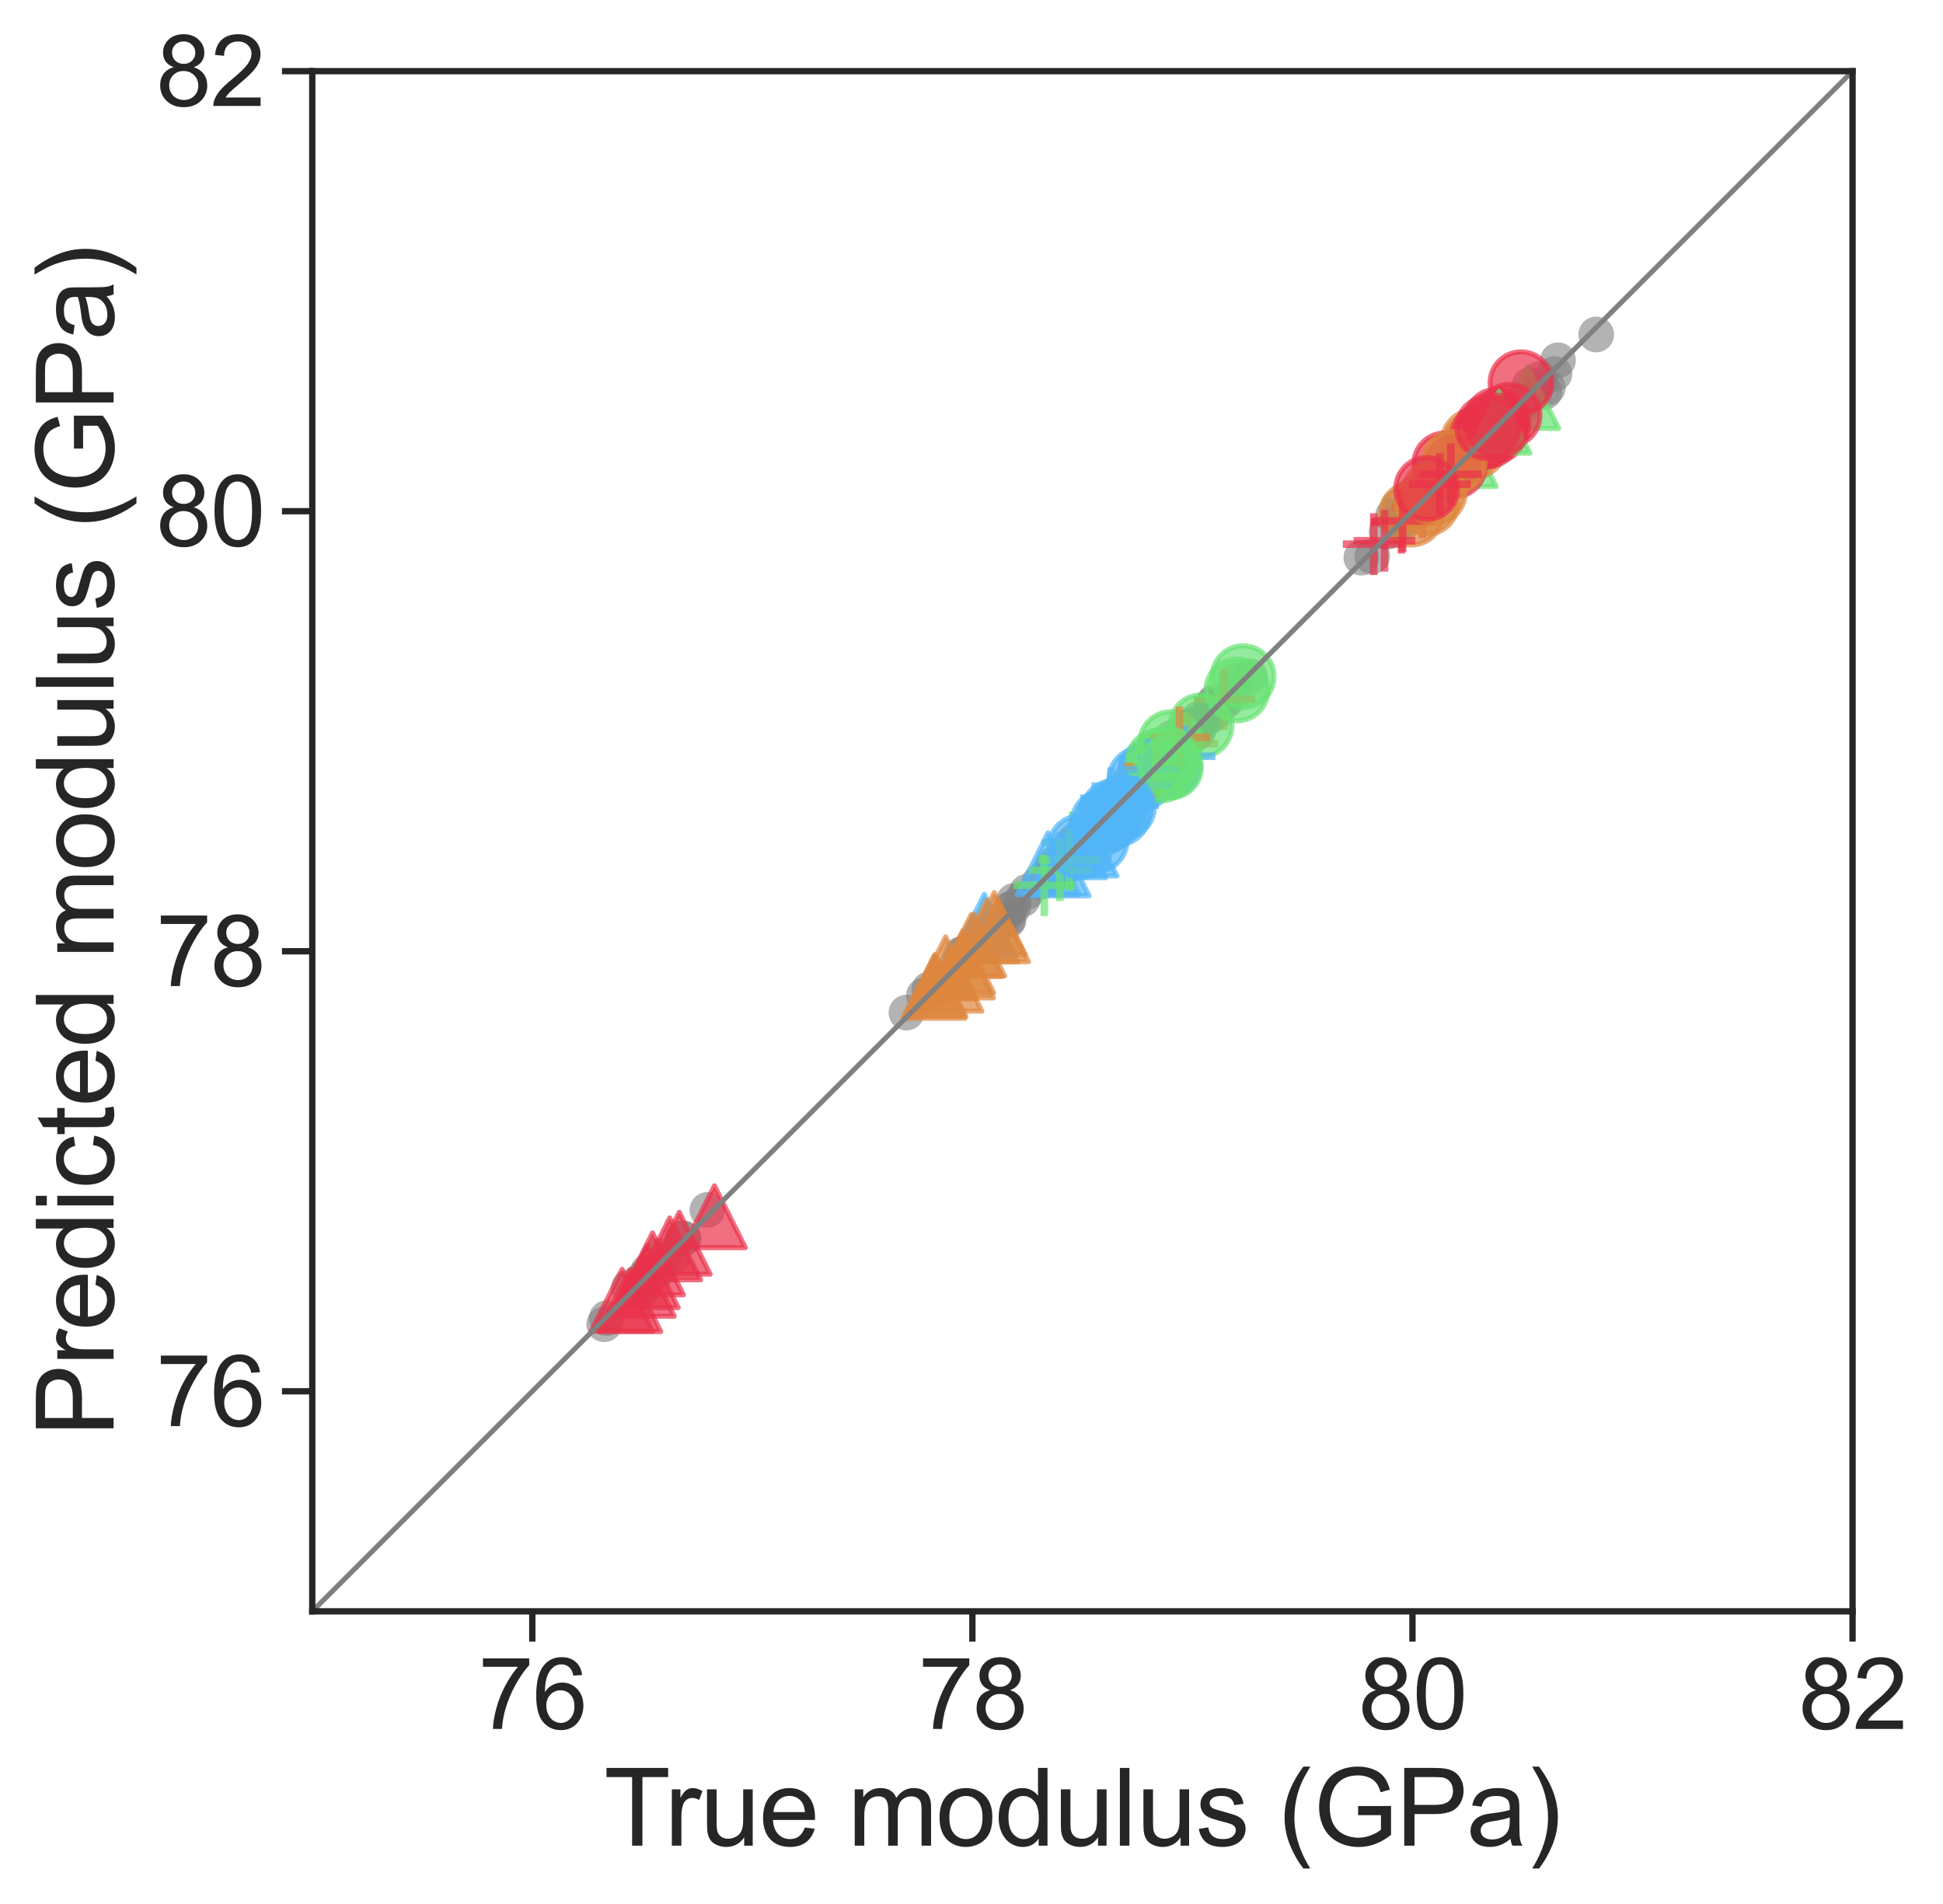 <?xml version="1.0" encoding="utf-8" standalone="no"?>
<!DOCTYPE svg PUBLIC "-//W3C//DTD SVG 1.1//EN"
  "http://www.w3.org/Graphics/SVG/1.1/DTD/svg11.dtd">
<svg xmlns:xlink="http://www.w3.org/1999/xlink" width="384.642pt" height="377.021pt" viewBox="0 0 384.642 377.021" xmlns="http://www.w3.org/2000/svg" version="1.1">
 <defs>
  <style type="text/css">*{stroke-linejoin: round; stroke-linecap: butt}</style>
 </defs>
 <g id="figure_1">
  <g id="patch_1">
   <path d="M 0 377.021 
L 384.642 377.021 
L 384.642 0 
L 0 0 
z
" style="fill: #ffffff"/>
  </g>
  <g id="axes_1">
   <g id="patch_2">
    <path d="M 61.817 319.009 
L 366.737 319.009 
L 366.737 14.089 
L 61.817 14.089 
z
" style="fill: #ffffff"/>
   </g>
   <g id="matplotlib.axis_1">
    <g id="xtick_1">
     <g id="line2d_1">
      <defs>
       <path id="m31e79e6875" d="M 0 0 
L 0 6 
" style="stroke: #262626; stroke-width: 1.25"/>
      </defs>
      <g>
       <use xlink:href="#m31e79e6875" x="105.377" y="319.009" style="fill: #262626; stroke: #262626; stroke-width: 1.25"/>
      </g>
     </g>
     <g id="text_1">
      <!-- 76 -->
      <g style="fill: #262626" transform="translate(94.672 342.288) scale(0.193 -0.193)">
       <defs>
        <path id="ArialMT-37" d="M 303 3981 
L 303 4522 
L 3269 4522 
L 3269 4084 
Q 2831 3619 2401 2847 
Q 1972 2075 1738 1259 
Q 1569 684 1522 0 
L 944 0 
Q 953 541 1156 1306 
Q 1359 2072 1739 2783 
Q 2119 3494 2547 3981 
L 303 3981 
z
" transform="scale(0.016)"/>
        <path id="ArialMT-36" d="M 3184 3459 
L 2625 3416 
Q 2550 3747 2413 3897 
Q 2184 4138 1850 4138 
Q 1581 4138 1378 3988 
Q 1113 3794 959 3422 
Q 806 3050 800 2363 
Q 1003 2672 1297 2822 
Q 1591 2972 1913 2972 
Q 2475 2972 2870 2558 
Q 3266 2144 3266 1488 
Q 3266 1056 3080 686 
Q 2894 316 2569 119 
Q 2244 -78 1831 -78 
Q 1128 -78 684 439 
Q 241 956 241 2144 
Q 241 3472 731 4075 
Q 1159 4600 1884 4600 
Q 2425 4600 2770 4297 
Q 3116 3994 3184 3459 
z
M 888 1484 
Q 888 1194 1011 928 
Q 1134 663 1356 523 
Q 1578 384 1822 384 
Q 2178 384 2434 671 
Q 2691 959 2691 1453 
Q 2691 1928 2437 2201 
Q 2184 2475 1800 2475 
Q 1419 2475 1153 2201 
Q 888 1928 888 1484 
z
" transform="scale(0.016)"/>
       </defs>
       <use xlink:href="#ArialMT-37"/>
       <use xlink:href="#ArialMT-36" x="55.615"/>
      </g>
     </g>
    </g>
    <g id="xtick_2">
     <g id="line2d_2">
      <g>
       <use xlink:href="#m31e79e6875" x="192.497" y="319.009" style="fill: #262626; stroke: #262626; stroke-width: 1.25"/>
      </g>
     </g>
     <g id="text_2">
      <!-- 78 -->
      <g style="fill: #262626" transform="translate(181.792 342.288) scale(0.193 -0.193)">
       <defs>
        <path id="ArialMT-38" d="M 1131 2484 
Q 781 2613 612 2850 
Q 444 3088 444 3419 
Q 444 3919 803 4259 
Q 1163 4600 1759 4600 
Q 2359 4600 2725 4251 
Q 3091 3903 3091 3403 
Q 3091 3084 2923 2848 
Q 2756 2613 2416 2484 
Q 2838 2347 3058 2040 
Q 3278 1734 3278 1309 
Q 3278 722 2862 322 
Q 2447 -78 1769 -78 
Q 1091 -78 675 323 
Q 259 725 259 1325 
Q 259 1772 486 2073 
Q 713 2375 1131 2484 
z
M 1019 3438 
Q 1019 3113 1228 2906 
Q 1438 2700 1772 2700 
Q 2097 2700 2305 2904 
Q 2513 3109 2513 3406 
Q 2513 3716 2298 3927 
Q 2084 4138 1766 4138 
Q 1444 4138 1231 3931 
Q 1019 3725 1019 3438 
z
M 838 1322 
Q 838 1081 952 856 
Q 1066 631 1291 507 
Q 1516 384 1775 384 
Q 2178 384 2440 643 
Q 2703 903 2703 1303 
Q 2703 1709 2433 1975 
Q 2163 2241 1756 2241 
Q 1359 2241 1098 1978 
Q 838 1716 838 1322 
z
" transform="scale(0.016)"/>
       </defs>
       <use xlink:href="#ArialMT-37"/>
       <use xlink:href="#ArialMT-38" x="55.615"/>
      </g>
     </g>
    </g>
    <g id="xtick_3">
     <g id="line2d_3">
      <g>
       <use xlink:href="#m31e79e6875" x="279.617" y="319.009" style="fill: #262626; stroke: #262626; stroke-width: 1.25"/>
      </g>
     </g>
     <g id="text_3">
      <!-- 80 -->
      <g style="fill: #262626" transform="translate(268.912 342.288) scale(0.193 -0.193)">
       <defs>
        <path id="ArialMT-30" d="M 266 2259 
Q 266 3072 433 3567 
Q 600 4063 929 4331 
Q 1259 4600 1759 4600 
Q 2128 4600 2406 4451 
Q 2684 4303 2865 4023 
Q 3047 3744 3150 3342 
Q 3253 2941 3253 2259 
Q 3253 1453 3087 958 
Q 2922 463 2592 192 
Q 2263 -78 1759 -78 
Q 1097 -78 719 397 
Q 266 969 266 2259 
z
M 844 2259 
Q 844 1131 1108 757 
Q 1372 384 1759 384 
Q 2147 384 2411 759 
Q 2675 1134 2675 2259 
Q 2675 3391 2411 3762 
Q 2147 4134 1753 4134 
Q 1366 4134 1134 3806 
Q 844 3388 844 2259 
z
" transform="scale(0.016)"/>
       </defs>
       <use xlink:href="#ArialMT-38"/>
       <use xlink:href="#ArialMT-30" x="55.615"/>
      </g>
     </g>
    </g>
    <g id="xtick_4">
     <g id="line2d_4">
      <g>
       <use xlink:href="#m31e79e6875" x="366.737" y="319.009" style="fill: #262626; stroke: #262626; stroke-width: 1.25"/>
      </g>
     </g>
     <g id="text_4">
      <!-- 82 -->
      <g style="fill: #262626" transform="translate(356.032 342.288) scale(0.193 -0.193)">
       <defs>
        <path id="ArialMT-32" d="M 3222 541 
L 3222 0 
L 194 0 
Q 188 203 259 391 
Q 375 700 629 1000 
Q 884 1300 1366 1694 
Q 2113 2306 2375 2664 
Q 2638 3022 2638 3341 
Q 2638 3675 2398 3904 
Q 2159 4134 1775 4134 
Q 1369 4134 1125 3890 
Q 881 3647 878 3216 
L 300 3275 
Q 359 3922 746 4261 
Q 1134 4600 1788 4600 
Q 2447 4600 2831 4234 
Q 3216 3869 3216 3328 
Q 3216 3053 3103 2787 
Q 2991 2522 2730 2228 
Q 2469 1934 1863 1422 
Q 1356 997 1212 845 
Q 1069 694 975 541 
L 3222 541 
z
" transform="scale(0.016)"/>
       </defs>
       <use xlink:href="#ArialMT-38"/>
       <use xlink:href="#ArialMT-32" x="55.615"/>
      </g>
     </g>
    </g>
    <g id="text_5">
     <!-- True modulus (GPa) -->
     <g style="fill: #262626" transform="translate(119.562 365.401) scale(0.21 -0.21)">
      <defs>
       <path id="ArialMT-54" d="M 1659 0 
L 1659 4041 
L 150 4041 
L 150 4581 
L 3781 4581 
L 3781 4041 
L 2266 4041 
L 2266 0 
L 1659 0 
z
" transform="scale(0.016)"/>
       <path id="ArialMT-72" d="M 416 0 
L 416 3319 
L 922 3319 
L 922 2816 
Q 1116 3169 1280 3281 
Q 1444 3394 1641 3394 
Q 1925 3394 2219 3213 
L 2025 2691 
Q 1819 2813 1613 2813 
Q 1428 2813 1281 2702 
Q 1134 2591 1072 2394 
Q 978 2094 978 1738 
L 978 0 
L 416 0 
z
" transform="scale(0.016)"/>
       <path id="ArialMT-75" d="M 2597 0 
L 2597 488 
Q 2209 -75 1544 -75 
Q 1250 -75 995 37 
Q 741 150 617 320 
Q 494 491 444 738 
Q 409 903 409 1263 
L 409 3319 
L 972 3319 
L 972 1478 
Q 972 1038 1006 884 
Q 1059 663 1231 536 
Q 1403 409 1656 409 
Q 1909 409 2131 539 
Q 2353 669 2445 892 
Q 2538 1116 2538 1541 
L 2538 3319 
L 3100 3319 
L 3100 0 
L 2597 0 
z
" transform="scale(0.016)"/>
       <path id="ArialMT-65" d="M 2694 1069 
L 3275 997 
Q 3138 488 2766 206 
Q 2394 -75 1816 -75 
Q 1088 -75 661 373 
Q 234 822 234 1631 
Q 234 2469 665 2931 
Q 1097 3394 1784 3394 
Q 2450 3394 2872 2941 
Q 3294 2488 3294 1666 
Q 3294 1616 3291 1516 
L 816 1516 
Q 847 969 1125 678 
Q 1403 388 1819 388 
Q 2128 388 2347 550 
Q 2566 713 2694 1069 
z
M 847 1978 
L 2700 1978 
Q 2663 2397 2488 2606 
Q 2219 2931 1791 2931 
Q 1403 2931 1139 2672 
Q 875 2413 847 1978 
z
" transform="scale(0.016)"/>
       <path id="ArialMT-20" transform="scale(0.016)"/>
       <path id="ArialMT-6d" d="M 422 0 
L 422 3319 
L 925 3319 
L 925 2853 
Q 1081 3097 1340 3245 
Q 1600 3394 1931 3394 
Q 2300 3394 2536 3241 
Q 2772 3088 2869 2813 
Q 3263 3394 3894 3394 
Q 4388 3394 4653 3120 
Q 4919 2847 4919 2278 
L 4919 0 
L 4359 0 
L 4359 2091 
Q 4359 2428 4304 2576 
Q 4250 2725 4106 2815 
Q 3963 2906 3769 2906 
Q 3419 2906 3187 2673 
Q 2956 2441 2956 1928 
L 2956 0 
L 2394 0 
L 2394 2156 
Q 2394 2531 2256 2718 
Q 2119 2906 1806 2906 
Q 1569 2906 1367 2781 
Q 1166 2656 1075 2415 
Q 984 2175 984 1722 
L 984 0 
L 422 0 
z
" transform="scale(0.016)"/>
       <path id="ArialMT-6f" d="M 213 1659 
Q 213 2581 725 3025 
Q 1153 3394 1769 3394 
Q 2453 3394 2887 2945 
Q 3322 2497 3322 1706 
Q 3322 1066 3130 698 
Q 2938 331 2570 128 
Q 2203 -75 1769 -75 
Q 1072 -75 642 372 
Q 213 819 213 1659 
z
M 791 1659 
Q 791 1022 1069 705 
Q 1347 388 1769 388 
Q 2188 388 2466 706 
Q 2744 1025 2744 1678 
Q 2744 2294 2464 2611 
Q 2184 2928 1769 2928 
Q 1347 2928 1069 2612 
Q 791 2297 791 1659 
z
" transform="scale(0.016)"/>
       <path id="ArialMT-64" d="M 2575 0 
L 2575 419 
Q 2259 -75 1647 -75 
Q 1250 -75 917 144 
Q 584 363 401 755 
Q 219 1147 219 1656 
Q 219 2153 384 2558 
Q 550 2963 881 3178 
Q 1213 3394 1622 3394 
Q 1922 3394 2156 3267 
Q 2391 3141 2538 2938 
L 2538 4581 
L 3097 4581 
L 3097 0 
L 2575 0 
z
M 797 1656 
Q 797 1019 1065 703 
Q 1334 388 1700 388 
Q 2069 388 2326 689 
Q 2584 991 2584 1609 
Q 2584 2291 2321 2609 
Q 2059 2928 1675 2928 
Q 1300 2928 1048 2622 
Q 797 2316 797 1656 
z
" transform="scale(0.016)"/>
       <path id="ArialMT-6c" d="M 409 0 
L 409 4581 
L 972 4581 
L 972 0 
L 409 0 
z
" transform="scale(0.016)"/>
       <path id="ArialMT-73" d="M 197 991 
L 753 1078 
Q 800 744 1014 566 
Q 1228 388 1613 388 
Q 2000 388 2187 545 
Q 2375 703 2375 916 
Q 2375 1106 2209 1216 
Q 2094 1291 1634 1406 
Q 1016 1563 777 1677 
Q 538 1791 414 1992 
Q 291 2194 291 2438 
Q 291 2659 392 2848 
Q 494 3038 669 3163 
Q 800 3259 1026 3326 
Q 1253 3394 1513 3394 
Q 1903 3394 2198 3281 
Q 2494 3169 2634 2976 
Q 2775 2784 2828 2463 
L 2278 2388 
Q 2241 2644 2061 2787 
Q 1881 2931 1553 2931 
Q 1166 2931 1000 2803 
Q 834 2675 834 2503 
Q 834 2394 903 2306 
Q 972 2216 1119 2156 
Q 1203 2125 1616 2013 
Q 2213 1853 2448 1751 
Q 2684 1650 2818 1456 
Q 2953 1263 2953 975 
Q 2953 694 2789 445 
Q 2625 197 2315 61 
Q 2006 -75 1616 -75 
Q 969 -75 630 194 
Q 291 463 197 991 
z
" transform="scale(0.016)"/>
       <path id="ArialMT-28" d="M 1497 -1347 
Q 1031 -759 709 28 
Q 388 816 388 1659 
Q 388 2403 628 3084 
Q 909 3875 1497 4659 
L 1900 4659 
Q 1522 4009 1400 3731 
Q 1209 3300 1100 2831 
Q 966 2247 966 1656 
Q 966 153 1900 -1347 
L 1497 -1347 
z
" transform="scale(0.016)"/>
       <path id="ArialMT-47" d="M 2638 1797 
L 2638 2334 
L 4578 2338 
L 4578 638 
Q 4131 281 3656 101 
Q 3181 -78 2681 -78 
Q 2006 -78 1454 211 
Q 903 500 622 1047 
Q 341 1594 341 2269 
Q 341 2938 620 3517 
Q 900 4097 1425 4378 
Q 1950 4659 2634 4659 
Q 3131 4659 3532 4498 
Q 3934 4338 4162 4050 
Q 4391 3763 4509 3300 
L 3963 3150 
Q 3859 3500 3706 3700 
Q 3553 3900 3268 4020 
Q 2984 4141 2638 4141 
Q 2222 4141 1919 4014 
Q 1616 3888 1430 3681 
Q 1244 3475 1141 3228 
Q 966 2803 966 2306 
Q 966 1694 1177 1281 
Q 1388 869 1791 669 
Q 2194 469 2647 469 
Q 3041 469 3416 620 
Q 3791 772 3984 944 
L 3984 1797 
L 2638 1797 
z
" transform="scale(0.016)"/>
       <path id="ArialMT-50" d="M 494 0 
L 494 4581 
L 2222 4581 
Q 2678 4581 2919 4538 
Q 3256 4481 3484 4323 
Q 3713 4166 3852 3881 
Q 3991 3597 3991 3256 
Q 3991 2672 3619 2267 
Q 3247 1863 2275 1863 
L 1100 1863 
L 1100 0 
L 494 0 
z
M 1100 2403 
L 2284 2403 
Q 2872 2403 3119 2622 
Q 3366 2841 3366 3238 
Q 3366 3525 3220 3729 
Q 3075 3934 2838 4000 
Q 2684 4041 2272 4041 
L 1100 4041 
L 1100 2403 
z
" transform="scale(0.016)"/>
       <path id="ArialMT-61" d="M 2588 409 
Q 2275 144 1986 34 
Q 1697 -75 1366 -75 
Q 819 -75 525 192 
Q 231 459 231 875 
Q 231 1119 342 1320 
Q 453 1522 633 1644 
Q 813 1766 1038 1828 
Q 1203 1872 1538 1913 
Q 2219 1994 2541 2106 
Q 2544 2222 2544 2253 
Q 2544 2597 2384 2738 
Q 2169 2928 1744 2928 
Q 1347 2928 1158 2789 
Q 969 2650 878 2297 
L 328 2372 
Q 403 2725 575 2942 
Q 747 3159 1072 3276 
Q 1397 3394 1825 3394 
Q 2250 3394 2515 3294 
Q 2781 3194 2906 3042 
Q 3031 2891 3081 2659 
Q 3109 2516 3109 2141 
L 3109 1391 
Q 3109 606 3145 398 
Q 3181 191 3288 0 
L 2700 0 
Q 2613 175 2588 409 
z
M 2541 1666 
Q 2234 1541 1622 1453 
Q 1275 1403 1131 1340 
Q 988 1278 909 1158 
Q 831 1038 831 891 
Q 831 666 1001 516 
Q 1172 366 1500 366 
Q 1825 366 2078 508 
Q 2331 650 2450 897 
Q 2541 1088 2541 1459 
L 2541 1666 
z
" transform="scale(0.016)"/>
       <path id="ArialMT-29" d="M 791 -1347 
L 388 -1347 
Q 1322 153 1322 1656 
Q 1322 2244 1188 2822 
Q 1081 3291 891 3722 
Q 769 4003 388 4659 
L 791 4659 
Q 1378 3875 1659 3084 
Q 1900 2403 1900 1659 
Q 1900 816 1576 28 
Q 1253 -759 791 -1347 
z
" transform="scale(0.016)"/>
      </defs>
      <use xlink:href="#ArialMT-54"/>
      <use xlink:href="#ArialMT-72" x="57.334"/>
      <use xlink:href="#ArialMT-75" x="90.635"/>
      <use xlink:href="#ArialMT-65" x="146.25"/>
      <use xlink:href="#ArialMT-20" x="201.865"/>
      <use xlink:href="#ArialMT-6d" x="229.648"/>
      <use xlink:href="#ArialMT-6f" x="312.949"/>
      <use xlink:href="#ArialMT-64" x="368.564"/>
      <use xlink:href="#ArialMT-75" x="424.18"/>
      <use xlink:href="#ArialMT-6c" x="479.795"/>
      <use xlink:href="#ArialMT-75" x="502.012"/>
      <use xlink:href="#ArialMT-73" x="557.627"/>
      <use xlink:href="#ArialMT-20" x="607.627"/>
      <use xlink:href="#ArialMT-28" x="635.41"/>
      <use xlink:href="#ArialMT-47" x="668.711"/>
      <use xlink:href="#ArialMT-50" x="746.494"/>
      <use xlink:href="#ArialMT-61" x="813.193"/>
      <use xlink:href="#ArialMT-29" x="868.809"/>
     </g>
    </g>
   </g>
   <g id="matplotlib.axis_2">
    <g id="ytick_1">
     <g id="line2d_5">
      <defs>
       <path id="m306e280d5a" d="M 0 0 
L -6 0 
" style="stroke: #262626; stroke-width: 1.25"/>
      </defs>
      <g>
       <use xlink:href="#m306e280d5a" x="61.817" y="275.449" style="fill: #262626; stroke: #262626; stroke-width: 1.25"/>
      </g>
     </g>
     <g id="text_6">
      <!-- 76 -->
      <g style="fill: #262626" transform="translate(30.907 282.339) scale(0.193 -0.193)">
       <use xlink:href="#ArialMT-37"/>
       <use xlink:href="#ArialMT-36" x="55.615"/>
      </g>
     </g>
    </g>
    <g id="ytick_2">
     <g id="line2d_6">
      <g>
       <use xlink:href="#m306e280d5a" x="61.817" y="188.329" style="fill: #262626; stroke: #262626; stroke-width: 1.25"/>
      </g>
     </g>
     <g id="text_7">
      <!-- 78 -->
      <g style="fill: #262626" transform="translate(30.907 195.219) scale(0.193 -0.193)">
       <use xlink:href="#ArialMT-37"/>
       <use xlink:href="#ArialMT-38" x="55.615"/>
      </g>
     </g>
    </g>
    <g id="ytick_3">
     <g id="line2d_7">
      <g>
       <use xlink:href="#m306e280d5a" x="61.817" y="101.209" style="fill: #262626; stroke: #262626; stroke-width: 1.25"/>
      </g>
     </g>
     <g id="text_8">
      <!-- 80 -->
      <g style="fill: #262626" transform="translate(30.907 108.099) scale(0.193 -0.193)">
       <use xlink:href="#ArialMT-38"/>
       <use xlink:href="#ArialMT-30" x="55.615"/>
      </g>
     </g>
    </g>
    <g id="ytick_4">
     <g id="line2d_8">
      <g>
       <use xlink:href="#m306e280d5a" x="61.817" y="14.089" style="fill: #262626; stroke: #262626; stroke-width: 1.25"/>
      </g>
     </g>
     <g id="text_9">
      <!-- 82 -->
      <g style="fill: #262626" transform="translate(30.907 20.979) scale(0.193 -0.193)">
       <use xlink:href="#ArialMT-38"/>
       <use xlink:href="#ArialMT-32" x="55.615"/>
      </g>
     </g>
    </g>
    <g id="text_10">
     <!-- Predicted modulus (GPa) -->
     <g style="fill: #262626" transform="translate(22.487 284.427) rotate(-90) scale(0.21 -0.21)">
      <defs>
       <path id="ArialMT-69" d="M 425 3934 
L 425 4581 
L 988 4581 
L 988 3934 
L 425 3934 
z
M 425 0 
L 425 3319 
L 988 3319 
L 988 0 
L 425 0 
z
" transform="scale(0.016)"/>
       <path id="ArialMT-63" d="M 2588 1216 
L 3141 1144 
Q 3050 572 2676 248 
Q 2303 -75 1759 -75 
Q 1078 -75 664 370 
Q 250 816 250 1647 
Q 250 2184 428 2587 
Q 606 2991 970 3192 
Q 1334 3394 1763 3394 
Q 2303 3394 2647 3120 
Q 2991 2847 3088 2344 
L 2541 2259 
Q 2463 2594 2264 2762 
Q 2066 2931 1784 2931 
Q 1359 2931 1093 2626 
Q 828 2322 828 1663 
Q 828 994 1084 691 
Q 1341 388 1753 388 
Q 2084 388 2306 591 
Q 2528 794 2588 1216 
z
" transform="scale(0.016)"/>
       <path id="ArialMT-74" d="M 1650 503 
L 1731 6 
Q 1494 -44 1306 -44 
Q 1000 -44 831 53 
Q 663 150 594 308 
Q 525 466 525 972 
L 525 2881 
L 113 2881 
L 113 3319 
L 525 3319 
L 525 4141 
L 1084 4478 
L 1084 3319 
L 1650 3319 
L 1650 2881 
L 1084 2881 
L 1084 941 
Q 1084 700 1114 631 
Q 1144 563 1211 522 
Q 1278 481 1403 481 
Q 1497 481 1650 503 
z
" transform="scale(0.016)"/>
      </defs>
      <use xlink:href="#ArialMT-50"/>
      <use xlink:href="#ArialMT-72" x="66.699"/>
      <use xlink:href="#ArialMT-65" x="100"/>
      <use xlink:href="#ArialMT-64" x="155.615"/>
      <use xlink:href="#ArialMT-69" x="211.23"/>
      <use xlink:href="#ArialMT-63" x="233.447"/>
      <use xlink:href="#ArialMT-74" x="283.447"/>
      <use xlink:href="#ArialMT-65" x="311.23"/>
      <use xlink:href="#ArialMT-64" x="366.846"/>
      <use xlink:href="#ArialMT-20" x="422.461"/>
      <use xlink:href="#ArialMT-6d" x="450.244"/>
      <use xlink:href="#ArialMT-6f" x="533.545"/>
      <use xlink:href="#ArialMT-64" x="589.16"/>
      <use xlink:href="#ArialMT-75" x="644.775"/>
      <use xlink:href="#ArialMT-6c" x="700.391"/>
      <use xlink:href="#ArialMT-75" x="722.607"/>
      <use xlink:href="#ArialMT-73" x="778.223"/>
      <use xlink:href="#ArialMT-20" x="828.223"/>
      <use xlink:href="#ArialMT-28" x="856.006"/>
      <use xlink:href="#ArialMT-47" x="889.307"/>
      <use xlink:href="#ArialMT-50" x="967.09"/>
      <use xlink:href="#ArialMT-61" x="1033.789"/>
      <use xlink:href="#ArialMT-29" x="1089.404"/>
     </g>
    </g>
   </g>
   <g id="PathCollection_1">
    <defs>
     <path id="C0_0_585880fbde" d="M 0 3.536 
C 0.938 3.536 1.837 3.163 2.5 2.5 
C 3.163 1.837 3.536 0.938 3.536 -0 
C 3.536 -0.938 3.163 -1.837 2.5 -2.5 
C 1.837 -3.163 0.938 -3.536 0 -3.536 
C -0.938 -3.536 -1.837 -3.163 -2.5 -2.5 
C -3.163 -1.837 -3.536 -0.938 -3.536 0 
C -3.536 0.938 -3.163 1.837 -2.5 2.5 
C -1.837 3.163 -0.938 3.536 0 3.536 
z
"/>
    </defs>
    <g clip-path="url(#p7a704853fa)">
     <use xlink:href="#C0_0_585880fbde" x="214.124" y="166.185" style="fill: #808080; fill-opacity: 0.6"/>
    </g>
    <g clip-path="url(#p7a704853fa)">
     <use xlink:href="#C0_0_585880fbde" x="191.888" y="188.094" style="fill: #808080; fill-opacity: 0.6"/>
    </g>
    <g clip-path="url(#p7a704853fa)">
     <use xlink:href="#C0_0_585880fbde" x="298.5" y="82.77" style="fill: #808080; fill-opacity: 0.6"/>
    </g>
    <g clip-path="url(#p7a704853fa)">
     <use xlink:href="#C0_0_585880fbde" x="298.637" y="81.395" style="fill: #808080; fill-opacity: 0.6"/>
    </g>
    <g clip-path="url(#p7a704853fa)">
     <use xlink:href="#C0_0_585880fbde" x="302.812" y="76.249" style="fill: #808080; fill-opacity: 0.6"/>
    </g>
    <g clip-path="url(#p7a704853fa)">
     <use xlink:href="#C0_0_585880fbde" x="213.649" y="167.133" style="fill: #808080; fill-opacity: 0.6"/>
    </g>
    <g clip-path="url(#p7a704853fa)">
     <use xlink:href="#C0_0_585880fbde" x="236.673" y="144.751" style="fill: #808080; fill-opacity: 0.6"/>
    </g>
    <g clip-path="url(#p7a704853fa)">
     <use xlink:href="#C0_0_585880fbde" x="297.977" y="83.819" style="fill: #808080; fill-opacity: 0.6"/>
    </g>
    <g clip-path="url(#p7a704853fa)">
     <use xlink:href="#C0_0_585880fbde" x="299.965" y="80.136" style="fill: #808080; fill-opacity: 0.6"/>
    </g>
    <g clip-path="url(#p7a704853fa)">
     <use xlink:href="#C0_0_585880fbde" x="213.78" y="166.715" style="fill: #808080; fill-opacity: 0.6"/>
    </g>
    <g clip-path="url(#p7a704853fa)">
     <use xlink:href="#C0_0_585880fbde" x="244.244" y="137.358" style="fill: #808080; fill-opacity: 0.6"/>
    </g>
    <g clip-path="url(#p7a704853fa)">
     <use xlink:href="#C0_0_585880fbde" x="288.848" y="91.111" style="fill: #808080; fill-opacity: 0.6"/>
    </g>
    <g clip-path="url(#p7a704853fa)">
     <use xlink:href="#C0_0_585880fbde" x="199.647" y="182.185" style="fill: #808080; fill-opacity: 0.6"/>
    </g>
    <g clip-path="url(#p7a704853fa)">
     <use xlink:href="#C0_0_585880fbde" x="212.124" y="167.436" style="fill: #808080; fill-opacity: 0.6"/>
    </g>
    <g clip-path="url(#p7a704853fa)">
     <use xlink:href="#C0_0_585880fbde" x="212.29" y="168.47" style="fill: #808080; fill-opacity: 0.6"/>
    </g>
    <g clip-path="url(#p7a704853fa)">
     <use xlink:href="#C0_0_585880fbde" x="292.115" y="87.334" style="fill: #808080; fill-opacity: 0.6"/>
    </g>
    <g clip-path="url(#p7a704853fa)">
     <use xlink:href="#C0_0_585880fbde" x="133.108" y="248.951" style="fill: #808080; fill-opacity: 0.6"/>
    </g>
    <g clip-path="url(#p7a704853fa)">
     <use xlink:href="#C0_0_585880fbde" x="209.843" y="171.139" style="fill: #808080; fill-opacity: 0.6"/>
    </g>
    <g clip-path="url(#p7a704853fa)">
     <use xlink:href="#C0_0_585880fbde" x="231.896" y="146.119" style="fill: #808080; fill-opacity: 0.6"/>
    </g>
    <g clip-path="url(#p7a704853fa)">
     <use xlink:href="#C0_0_585880fbde" x="283.124" y="95.369" style="fill: #808080; fill-opacity: 0.6"/>
    </g>
    <g clip-path="url(#p7a704853fa)">
     <use xlink:href="#C0_0_585880fbde" x="301.375" y="79.5" style="fill: #808080; fill-opacity: 0.6"/>
    </g>
    <g clip-path="url(#p7a704853fa)">
     <use xlink:href="#C0_0_585880fbde" x="286.322" y="95.125" style="fill: #808080; fill-opacity: 0.6"/>
    </g>
    <g clip-path="url(#p7a704853fa)">
     <use xlink:href="#C0_0_585880fbde" x="302.146" y="78.624" style="fill: #808080; fill-opacity: 0.6"/>
    </g>
    <g clip-path="url(#p7a704853fa)">
     <use xlink:href="#C0_0_585880fbde" x="210.698" y="169.715" style="fill: #808080; fill-opacity: 0.6"/>
    </g>
    <g clip-path="url(#p7a704853fa)">
     <use xlink:href="#C0_0_585880fbde" x="127.537" y="252.937" style="fill: #808080; fill-opacity: 0.6"/>
    </g>
    <g clip-path="url(#p7a704853fa)">
     <use xlink:href="#C0_0_585880fbde" x="185.09" y="195.65" style="fill: #808080; fill-opacity: 0.6"/>
    </g>
    <g clip-path="url(#p7a704853fa)">
     <use xlink:href="#C0_0_585880fbde" x="182.913" y="197.072" style="fill: #808080; fill-opacity: 0.6"/>
    </g>
    <g clip-path="url(#p7a704853fa)">
     <use xlink:href="#C0_0_585880fbde" x="239.572" y="140.642" style="fill: #808080; fill-opacity: 0.6"/>
    </g>
    <g clip-path="url(#p7a704853fa)">
     <use xlink:href="#C0_0_585880fbde" x="210.752" y="170.302" style="fill: #808080; fill-opacity: 0.6"/>
    </g>
    <g clip-path="url(#p7a704853fa)">
     <use xlink:href="#C0_0_585880fbde" x="280.812" y="99.342" style="fill: #808080; fill-opacity: 0.6"/>
    </g>
    <g clip-path="url(#p7a704853fa)">
     <use xlink:href="#C0_0_585880fbde" x="222.188" y="157.565" style="fill: #808080; fill-opacity: 0.6"/>
    </g>
    <g clip-path="url(#p7a704853fa)">
     <use xlink:href="#C0_0_585880fbde" x="282.279" y="99.247" style="fill: #808080; fill-opacity: 0.6"/>
    </g>
    <g clip-path="url(#p7a704853fa)">
     <use xlink:href="#C0_0_585880fbde" x="210.177" y="172.276" style="fill: #808080; fill-opacity: 0.6"/>
    </g>
    <g clip-path="url(#p7a704853fa)">
     <use xlink:href="#C0_0_585880fbde" x="210.364" y="172.17" style="fill: #808080; fill-opacity: 0.6"/>
    </g>
    <g clip-path="url(#p7a704853fa)">
     <use xlink:href="#C0_0_585880fbde" x="219.656" y="160.992" style="fill: #808080; fill-opacity: 0.6"/>
    </g>
    <g clip-path="url(#p7a704853fa)">
     <use xlink:href="#C0_0_585880fbde" x="218.526" y="160.537" style="fill: #808080; fill-opacity: 0.6"/>
    </g>
    <g clip-path="url(#p7a704853fa)">
     <use xlink:href="#C0_0_585880fbde" x="235.092" y="145.941" style="fill: #808080; fill-opacity: 0.6"/>
    </g>
    <g clip-path="url(#p7a704853fa)">
     <use xlink:href="#C0_0_585880fbde" x="236.76" y="145.211" style="fill: #808080; fill-opacity: 0.6"/>
    </g>
    <g clip-path="url(#p7a704853fa)">
     <use xlink:href="#C0_0_585880fbde" x="286.484" y="94.828" style="fill: #808080; fill-opacity: 0.6"/>
    </g>
    <g clip-path="url(#p7a704853fa)">
     <use xlink:href="#C0_0_585880fbde" x="298.275" y="82.304" style="fill: #808080; fill-opacity: 0.6"/>
    </g>
    <g clip-path="url(#p7a704853fa)">
     <use xlink:href="#C0_0_585880fbde" x="294.266" y="86.71" style="fill: #808080; fill-opacity: 0.6"/>
    </g>
    <g clip-path="url(#p7a704853fa)">
     <use xlink:href="#C0_0_585880fbde" x="293.05" y="89.443" style="fill: #808080; fill-opacity: 0.6"/>
    </g>
    <g clip-path="url(#p7a704853fa)">
     <use xlink:href="#C0_0_585880fbde" x="296.964" y="83.754" style="fill: #808080; fill-opacity: 0.6"/>
    </g>
    <g clip-path="url(#p7a704853fa)">
     <use xlink:href="#C0_0_585880fbde" x="291.086" y="89.598" style="fill: #808080; fill-opacity: 0.6"/>
    </g>
    <g clip-path="url(#p7a704853fa)">
     <use xlink:href="#C0_0_585880fbde" x="218.008" y="163.611" style="fill: #808080; fill-opacity: 0.6"/>
    </g>
    <g clip-path="url(#p7a704853fa)">
     <use xlink:href="#C0_0_585880fbde" x="200.714" y="178.362" style="fill: #808080; fill-opacity: 0.6"/>
    </g>
    <g clip-path="url(#p7a704853fa)">
     <use xlink:href="#C0_0_585880fbde" x="229.522" y="150.579" style="fill: #808080; fill-opacity: 0.6"/>
    </g>
    <g clip-path="url(#p7a704853fa)">
     <use xlink:href="#C0_0_585880fbde" x="228.287" y="152.392" style="fill: #808080; fill-opacity: 0.6"/>
    </g>
    <g clip-path="url(#p7a704853fa)">
     <use xlink:href="#C0_0_585880fbde" x="222.072" y="159.651" style="fill: #808080; fill-opacity: 0.6"/>
    </g>
    <g clip-path="url(#p7a704853fa)">
     <use xlink:href="#C0_0_585880fbde" x="186.434" y="194.208" style="fill: #808080; fill-opacity: 0.6"/>
    </g>
    <g clip-path="url(#p7a704853fa)">
     <use xlink:href="#C0_0_585880fbde" x="240.885" y="140.7" style="fill: #808080; fill-opacity: 0.6"/>
    </g>
    <g clip-path="url(#p7a704853fa)">
     <use xlink:href="#C0_0_585880fbde" x="290.276" y="91.216" style="fill: #808080; fill-opacity: 0.6"/>
    </g>
    <g clip-path="url(#p7a704853fa)">
     <use xlink:href="#C0_0_585880fbde" x="291.638" y="89.323" style="fill: #808080; fill-opacity: 0.6"/>
    </g>
    <g clip-path="url(#p7a704853fa)">
     <use xlink:href="#C0_0_585880fbde" x="197.522" y="182.865" style="fill: #808080; fill-opacity: 0.6"/>
    </g>
    <g clip-path="url(#p7a704853fa)">
     <use xlink:href="#C0_0_585880fbde" x="179.446" y="200.475" style="fill: #808080; fill-opacity: 0.6"/>
    </g>
    <g clip-path="url(#p7a704853fa)">
     <use xlink:href="#C0_0_585880fbde" x="198.589" y="181.987" style="fill: #808080; fill-opacity: 0.6"/>
    </g>
    <g clip-path="url(#p7a704853fa)">
     <use xlink:href="#C0_0_585880fbde" x="281.075" y="99.731" style="fill: #808080; fill-opacity: 0.6"/>
    </g>
    <g clip-path="url(#p7a704853fa)">
     <use xlink:href="#C0_0_585880fbde" x="135.355" y="245.259" style="fill: #808080; fill-opacity: 0.6"/>
    </g>
    <g clip-path="url(#p7a704853fa)">
     <use xlink:href="#C0_0_585880fbde" x="284.675" y="95.065" style="fill: #808080; fill-opacity: 0.6"/>
    </g>
    <g clip-path="url(#p7a704853fa)">
     <use xlink:href="#C0_0_585880fbde" x="236.336" y="143.662" style="fill: #808080; fill-opacity: 0.6"/>
    </g>
    <g clip-path="url(#p7a704853fa)">
     <use xlink:href="#C0_0_585880fbde" x="292.231" y="88.676" style="fill: #808080; fill-opacity: 0.6"/>
    </g>
    <g clip-path="url(#p7a704853fa)">
     <use xlink:href="#C0_0_585880fbde" x="227.646" y="154.48" style="fill: #808080; fill-opacity: 0.6"/>
    </g>
    <g clip-path="url(#p7a704853fa)">
     <use xlink:href="#C0_0_585880fbde" x="223.373" y="157.024" style="fill: #808080; fill-opacity: 0.6"/>
    </g>
    <g clip-path="url(#p7a704853fa)">
     <use xlink:href="#C0_0_585880fbde" x="210.757" y="170.485" style="fill: #808080; fill-opacity: 0.6"/>
    </g>
    <g clip-path="url(#p7a704853fa)">
     <use xlink:href="#C0_0_585880fbde" x="286.589" y="92.631" style="fill: #808080; fill-opacity: 0.6"/>
    </g>
    <g clip-path="url(#p7a704853fa)">
     <use xlink:href="#C0_0_585880fbde" x="222.182" y="158.082" style="fill: #808080; fill-opacity: 0.6"/>
    </g>
    <g clip-path="url(#p7a704853fa)">
     <use xlink:href="#C0_0_585880fbde" x="277.001" y="100.182" style="fill: #808080; fill-opacity: 0.6"/>
    </g>
    <g clip-path="url(#p7a704853fa)">
     <use xlink:href="#C0_0_585880fbde" x="208.559" y="172.091" style="fill: #808080; fill-opacity: 0.6"/>
    </g>
    <g clip-path="url(#p7a704853fa)">
     <use xlink:href="#C0_0_585880fbde" x="227.79" y="153.344" style="fill: #808080; fill-opacity: 0.6"/>
    </g>
    <g clip-path="url(#p7a704853fa)">
     <use xlink:href="#C0_0_585880fbde" x="199.523" y="181.971" style="fill: #808080; fill-opacity: 0.6"/>
    </g>
    <g clip-path="url(#p7a704853fa)">
     <use xlink:href="#C0_0_585880fbde" x="217.617" y="163.061" style="fill: #808080; fill-opacity: 0.6"/>
    </g>
    <g clip-path="url(#p7a704853fa)">
     <use xlink:href="#C0_0_585880fbde" x="240.247" y="140.426" style="fill: #808080; fill-opacity: 0.6"/>
    </g>
    <g clip-path="url(#p7a704853fa)">
     <use xlink:href="#C0_0_585880fbde" x="297.911" y="81.62" style="fill: #808080; fill-opacity: 0.6"/>
    </g>
    <g clip-path="url(#p7a704853fa)">
     <use xlink:href="#C0_0_585880fbde" x="205.811" y="174.633" style="fill: #808080; fill-opacity: 0.6"/>
    </g>
    <g clip-path="url(#p7a704853fa)">
     <use xlink:href="#C0_0_585880fbde" x="217.029" y="164.277" style="fill: #808080; fill-opacity: 0.6"/>
    </g>
    <g clip-path="url(#p7a704853fa)">
     <use xlink:href="#C0_0_585880fbde" x="275.773" y="102.089" style="fill: #808080; fill-opacity: 0.6"/>
    </g>
    <g clip-path="url(#p7a704853fa)">
     <use xlink:href="#C0_0_585880fbde" x="304.914" y="75.044" style="fill: #808080; fill-opacity: 0.6"/>
    </g>
    <g clip-path="url(#p7a704853fa)">
     <use xlink:href="#C0_0_585880fbde" x="281.689" y="98.479" style="fill: #808080; fill-opacity: 0.6"/>
    </g>
    <g clip-path="url(#p7a704853fa)">
     <use xlink:href="#C0_0_585880fbde" x="217.416" y="162.781" style="fill: #808080; fill-opacity: 0.6"/>
    </g>
    <g clip-path="url(#p7a704853fa)">
     <use xlink:href="#C0_0_585880fbde" x="223.613" y="156.719" style="fill: #808080; fill-opacity: 0.6"/>
    </g>
    <g clip-path="url(#p7a704853fa)">
     <use xlink:href="#C0_0_585880fbde" x="119.612" y="262.173" style="fill: #808080; fill-opacity: 0.6"/>
    </g>
    <g clip-path="url(#p7a704853fa)">
     <use xlink:href="#C0_0_585880fbde" x="190.221" y="188.945" style="fill: #808080; fill-opacity: 0.6"/>
    </g>
    <g clip-path="url(#p7a704853fa)">
     <use xlink:href="#C0_0_585880fbde" x="225.55" y="155.865" style="fill: #808080; fill-opacity: 0.6"/>
    </g>
    <g clip-path="url(#p7a704853fa)">
     <use xlink:href="#C0_0_585880fbde" x="238.178" y="142.737" style="fill: #808080; fill-opacity: 0.6"/>
    </g>
    <g clip-path="url(#p7a704853fa)">
     <use xlink:href="#C0_0_585880fbde" x="239.389" y="141.76" style="fill: #808080; fill-opacity: 0.6"/>
    </g>
    <g clip-path="url(#p7a704853fa)">
     <use xlink:href="#C0_0_585880fbde" x="203.306" y="176.547" style="fill: #808080; fill-opacity: 0.6"/>
    </g>
    <g clip-path="url(#p7a704853fa)">
     <use xlink:href="#C0_0_585880fbde" x="221.695" y="159.589" style="fill: #808080; fill-opacity: 0.6"/>
    </g>
    <g clip-path="url(#p7a704853fa)">
     <use xlink:href="#C0_0_585880fbde" x="295.052" y="85.971" style="fill: #808080; fill-opacity: 0.6"/>
    </g>
    <g clip-path="url(#p7a704853fa)">
     <use xlink:href="#C0_0_585880fbde" x="218.285" y="162.172" style="fill: #808080; fill-opacity: 0.6"/>
    </g>
    <g clip-path="url(#p7a704853fa)">
     <use xlink:href="#C0_0_585880fbde" x="211.367" y="169.174" style="fill: #808080; fill-opacity: 0.6"/>
    </g>
    <g clip-path="url(#p7a704853fa)">
     <use xlink:href="#C0_0_585880fbde" x="232.047" y="149.447" style="fill: #808080; fill-opacity: 0.6"/>
    </g>
    <g clip-path="url(#p7a704853fa)">
     <use xlink:href="#C0_0_585880fbde" x="283.795" y="96.675" style="fill: #808080; fill-opacity: 0.6"/>
    </g>
    <g clip-path="url(#p7a704853fa)">
     <use xlink:href="#C0_0_585880fbde" x="212.393" y="169.758" style="fill: #808080; fill-opacity: 0.6"/>
    </g>
    <g clip-path="url(#p7a704853fa)">
     <use xlink:href="#C0_0_585880fbde" x="120.114" y="260.965" style="fill: #808080; fill-opacity: 0.6"/>
    </g>
    <g clip-path="url(#p7a704853fa)">
     <use xlink:href="#C0_0_585880fbde" x="202.481" y="178.006" style="fill: #808080; fill-opacity: 0.6"/>
    </g>
    <g clip-path="url(#p7a704853fa)">
     <use xlink:href="#C0_0_585880fbde" x="288.742" y="91.223" style="fill: #808080; fill-opacity: 0.6"/>
    </g>
    <g clip-path="url(#p7a704853fa)">
     <use xlink:href="#C0_0_585880fbde" x="227.474" y="154.608" style="fill: #808080; fill-opacity: 0.6"/>
    </g>
    <g clip-path="url(#p7a704853fa)">
     <use xlink:href="#C0_0_585880fbde" x="236.991" y="143.686" style="fill: #808080; fill-opacity: 0.6"/>
    </g>
    <g clip-path="url(#p7a704853fa)">
     <use xlink:href="#C0_0_585880fbde" x="288.219" y="92.102" style="fill: #808080; fill-opacity: 0.6"/>
    </g>
    <g clip-path="url(#p7a704853fa)">
     <use xlink:href="#C0_0_585880fbde" x="237.416" y="142.175" style="fill: #808080; fill-opacity: 0.6"/>
    </g>
    <g clip-path="url(#p7a704853fa)">
     <use xlink:href="#C0_0_585880fbde" x="308.426" y="71.324" style="fill: #808080; fill-opacity: 0.6"/>
    </g>
    <g clip-path="url(#p7a704853fa)">
     <use xlink:href="#C0_0_585880fbde" x="130.272" y="251.561" style="fill: #808080; fill-opacity: 0.6"/>
    </g>
    <g clip-path="url(#p7a704853fa)">
     <use xlink:href="#C0_0_585880fbde" x="221.842" y="158.963" style="fill: #808080; fill-opacity: 0.6"/>
    </g>
    <g clip-path="url(#p7a704853fa)">
     <use xlink:href="#C0_0_585880fbde" x="298.357" y="83.056" style="fill: #808080; fill-opacity: 0.6"/>
    </g>
    <g clip-path="url(#p7a704853fa)">
     <use xlink:href="#C0_0_585880fbde" x="231.179" y="149.177" style="fill: #808080; fill-opacity: 0.6"/>
    </g>
    <g clip-path="url(#p7a704853fa)">
     <use xlink:href="#C0_0_585880fbde" x="219.647" y="160.115" style="fill: #808080; fill-opacity: 0.6"/>
    </g>
    <g clip-path="url(#p7a704853fa)">
     <use xlink:href="#C0_0_585880fbde" x="128.26" y="251.76" style="fill: #808080; fill-opacity: 0.6"/>
    </g>
    <g clip-path="url(#p7a704853fa)">
     <use xlink:href="#C0_0_585880fbde" x="219.077" y="162.716" style="fill: #808080; fill-opacity: 0.6"/>
    </g>
    <g clip-path="url(#p7a704853fa)">
     <use xlink:href="#C0_0_585880fbde" x="233.962" y="145.551" style="fill: #808080; fill-opacity: 0.6"/>
    </g>
    <g clip-path="url(#p7a704853fa)">
     <use xlink:href="#C0_0_585880fbde" x="124.497" y="254.88" style="fill: #808080; fill-opacity: 0.6"/>
    </g>
    <g clip-path="url(#p7a704853fa)">
     <use xlink:href="#C0_0_585880fbde" x="274.503" y="105.305" style="fill: #808080; fill-opacity: 0.6"/>
    </g>
    <g clip-path="url(#p7a704853fa)">
     <use xlink:href="#C0_0_585880fbde" x="305.723" y="77.607" style="fill: #808080; fill-opacity: 0.6"/>
    </g>
    <g clip-path="url(#p7a704853fa)">
     <use xlink:href="#C0_0_585880fbde" x="200.572" y="179.657" style="fill: #808080; fill-opacity: 0.6"/>
    </g>
    <g clip-path="url(#p7a704853fa)">
     <use xlink:href="#C0_0_585880fbde" x="298.06" y="83.547" style="fill: #808080; fill-opacity: 0.6"/>
    </g>
    <g clip-path="url(#p7a704853fa)">
     <use xlink:href="#C0_0_585880fbde" x="208.388" y="171.934" style="fill: #808080; fill-opacity: 0.6"/>
    </g>
    <g clip-path="url(#p7a704853fa)">
     <use xlink:href="#C0_0_585880fbde" x="208.222" y="173.407" style="fill: #808080; fill-opacity: 0.6"/>
    </g>
    <g clip-path="url(#p7a704853fa)">
     <use xlink:href="#C0_0_585880fbde" x="283.155" y="97.815" style="fill: #808080; fill-opacity: 0.6"/>
    </g>
    <g clip-path="url(#p7a704853fa)">
     <use xlink:href="#C0_0_585880fbde" x="271.641" y="110.146" style="fill: #808080; fill-opacity: 0.6"/>
    </g>
    <g clip-path="url(#p7a704853fa)">
     <use xlink:href="#C0_0_585880fbde" x="223.451" y="154.93" style="fill: #808080; fill-opacity: 0.6"/>
    </g>
    <g clip-path="url(#p7a704853fa)">
     <use xlink:href="#C0_0_585880fbde" x="283.588" y="96.523" style="fill: #808080; fill-opacity: 0.6"/>
    </g>
    <g clip-path="url(#p7a704853fa)">
     <use xlink:href="#C0_0_585880fbde" x="190.867" y="188.739" style="fill: #808080; fill-opacity: 0.6"/>
    </g>
    <g clip-path="url(#p7a704853fa)">
     <use xlink:href="#C0_0_585880fbde" x="225.244" y="156.423" style="fill: #808080; fill-opacity: 0.6"/>
    </g>
    <g clip-path="url(#p7a704853fa)">
     <use xlink:href="#C0_0_585880fbde" x="241.979" y="139.031" style="fill: #808080; fill-opacity: 0.6"/>
    </g>
    <g clip-path="url(#p7a704853fa)">
     <use xlink:href="#C0_0_585880fbde" x="192.431" y="187.932" style="fill: #808080; fill-opacity: 0.6"/>
    </g>
    <g clip-path="url(#p7a704853fa)">
     <use xlink:href="#C0_0_585880fbde" x="296.946" y="83.429" style="fill: #808080; fill-opacity: 0.6"/>
    </g>
    <g clip-path="url(#p7a704853fa)">
     <use xlink:href="#C0_0_585880fbde" x="215.969" y="165.255" style="fill: #808080; fill-opacity: 0.6"/>
    </g>
    <g clip-path="url(#p7a704853fa)">
     <use xlink:href="#C0_0_585880fbde" x="226.364" y="154.763" style="fill: #808080; fill-opacity: 0.6"/>
    </g>
    <g clip-path="url(#p7a704853fa)">
     <use xlink:href="#C0_0_585880fbde" x="230.176" y="151.265" style="fill: #808080; fill-opacity: 0.6"/>
    </g>
    <g clip-path="url(#p7a704853fa)">
     <use xlink:href="#C0_0_585880fbde" x="282.979" y="97.124" style="fill: #808080; fill-opacity: 0.6"/>
    </g>
    <g clip-path="url(#p7a704853fa)">
     <use xlink:href="#C0_0_585880fbde" x="233.031" y="148.318" style="fill: #808080; fill-opacity: 0.6"/>
    </g>
    <g clip-path="url(#p7a704853fa)">
     <use xlink:href="#C0_0_585880fbde" x="208.47" y="171.175" style="fill: #808080; fill-opacity: 0.6"/>
    </g>
    <g clip-path="url(#p7a704853fa)">
     <use xlink:href="#C0_0_585880fbde" x="278.034" y="103.251" style="fill: #808080; fill-opacity: 0.6"/>
    </g>
    <g clip-path="url(#p7a704853fa)">
     <use xlink:href="#C0_0_585880fbde" x="127.135" y="254.106" style="fill: #808080; fill-opacity: 0.6"/>
    </g>
    <g clip-path="url(#p7a704853fa)">
     <use xlink:href="#C0_0_585880fbde" x="244.524" y="134.785" style="fill: #808080; fill-opacity: 0.6"/>
    </g>
    <g clip-path="url(#p7a704853fa)">
     <use xlink:href="#C0_0_585880fbde" x="294.857" y="85.045" style="fill: #808080; fill-opacity: 0.6"/>
    </g>
    <g clip-path="url(#p7a704853fa)">
     <use xlink:href="#C0_0_585880fbde" x="295.647" y="85.46" style="fill: #808080; fill-opacity: 0.6"/>
    </g>
    <g clip-path="url(#p7a704853fa)">
     <use xlink:href="#C0_0_585880fbde" x="297.928" y="82.511" style="fill: #808080; fill-opacity: 0.6"/>
    </g>
    <g clip-path="url(#p7a704853fa)">
     <use xlink:href="#C0_0_585880fbde" x="230.083" y="151.455" style="fill: #808080; fill-opacity: 0.6"/>
    </g>
    <g clip-path="url(#p7a704853fa)">
     <use xlink:href="#C0_0_585880fbde" x="288.345" y="92.356" style="fill: #808080; fill-opacity: 0.6"/>
    </g>
    <g clip-path="url(#p7a704853fa)">
     <use xlink:href="#C0_0_585880fbde" x="288.932" y="94.862" style="fill: #808080; fill-opacity: 0.6"/>
    </g>
    <g clip-path="url(#p7a704853fa)">
     <use xlink:href="#C0_0_585880fbde" x="183.976" y="195.832" style="fill: #808080; fill-opacity: 0.6"/>
    </g>
    <g clip-path="url(#p7a704853fa)">
     <use xlink:href="#C0_0_585880fbde" x="289.785" y="90.195" style="fill: #808080; fill-opacity: 0.6"/>
    </g>
    <g clip-path="url(#p7a704853fa)">
     <use xlink:href="#C0_0_585880fbde" x="234.934" y="143.91" style="fill: #808080; fill-opacity: 0.6"/>
    </g>
    <g clip-path="url(#p7a704853fa)">
     <use xlink:href="#C0_0_585880fbde" x="240.436" y="138.914" style="fill: #808080; fill-opacity: 0.6"/>
    </g>
    <g clip-path="url(#p7a704853fa)">
     <use xlink:href="#C0_0_585880fbde" x="304.139" y="76.516" style="fill: #808080; fill-opacity: 0.6"/>
    </g>
    <g clip-path="url(#p7a704853fa)">
     <use xlink:href="#C0_0_585880fbde" x="280.602" y="101.3" style="fill: #808080; fill-opacity: 0.6"/>
    </g>
    <g clip-path="url(#p7a704853fa)">
     <use xlink:href="#C0_0_585880fbde" x="228.753" y="150.078" style="fill: #808080; fill-opacity: 0.6"/>
    </g>
    <g clip-path="url(#p7a704853fa)">
     <use xlink:href="#C0_0_585880fbde" x="224.233" y="156.831" style="fill: #808080; fill-opacity: 0.6"/>
    </g>
    <g clip-path="url(#p7a704853fa)">
     <use xlink:href="#C0_0_585880fbde" x="282.076" y="97.666" style="fill: #808080; fill-opacity: 0.6"/>
    </g>
    <g clip-path="url(#p7a704853fa)">
     <use xlink:href="#C0_0_585880fbde" x="127.411" y="254.62" style="fill: #808080; fill-opacity: 0.6"/>
    </g>
    <g clip-path="url(#p7a704853fa)">
     <use xlink:href="#C0_0_585880fbde" x="229.497" y="150.537" style="fill: #808080; fill-opacity: 0.6"/>
    </g>
    <g clip-path="url(#p7a704853fa)">
     <use xlink:href="#C0_0_585880fbde" x="212.18" y="168.802" style="fill: #808080; fill-opacity: 0.6"/>
    </g>
    <g clip-path="url(#p7a704853fa)">
     <use xlink:href="#C0_0_585880fbde" x="222.541" y="157.648" style="fill: #808080; fill-opacity: 0.6"/>
    </g>
    <g clip-path="url(#p7a704853fa)">
     <use xlink:href="#C0_0_585880fbde" x="288.936" y="90.91" style="fill: #808080; fill-opacity: 0.6"/>
    </g>
    <g clip-path="url(#p7a704853fa)">
     <use xlink:href="#C0_0_585880fbde" x="269.5" y="110.403" style="fill: #808080; fill-opacity: 0.6"/>
    </g>
    <g clip-path="url(#p7a704853fa)">
     <use xlink:href="#C0_0_585880fbde" x="234.943" y="146.547" style="fill: #808080; fill-opacity: 0.6"/>
    </g>
    <g clip-path="url(#p7a704853fa)">
     <use xlink:href="#C0_0_585880fbde" x="306.411" y="76.759" style="fill: #808080; fill-opacity: 0.6"/>
    </g>
    <g clip-path="url(#p7a704853fa)">
     <use xlink:href="#C0_0_585880fbde" x="135.143" y="245.145" style="fill: #808080; fill-opacity: 0.6"/>
    </g>
    <g clip-path="url(#p7a704853fa)">
     <use xlink:href="#C0_0_585880fbde" x="229.851" y="150.905" style="fill: #808080; fill-opacity: 0.6"/>
    </g>
    <g clip-path="url(#p7a704853fa)">
     <use xlink:href="#C0_0_585880fbde" x="189.351" y="191.054" style="fill: #808080; fill-opacity: 0.6"/>
    </g>
    <g clip-path="url(#p7a704853fa)">
     <use xlink:href="#C0_0_585880fbde" x="224.917" y="153.732" style="fill: #808080; fill-opacity: 0.6"/>
    </g>
    <g clip-path="url(#p7a704853fa)">
     <use xlink:href="#C0_0_585880fbde" x="212.842" y="168.221" style="fill: #808080; fill-opacity: 0.6"/>
    </g>
    <g clip-path="url(#p7a704853fa)">
     <use xlink:href="#C0_0_585880fbde" x="220.064" y="160.546" style="fill: #808080; fill-opacity: 0.6"/>
    </g>
    <g clip-path="url(#p7a704853fa)">
     <use xlink:href="#C0_0_585880fbde" x="247.463" y="133.901" style="fill: #808080; fill-opacity: 0.6"/>
    </g>
    <g clip-path="url(#p7a704853fa)">
     <use xlink:href="#C0_0_585880fbde" x="285.177" y="94.63" style="fill: #808080; fill-opacity: 0.6"/>
    </g>
    <g clip-path="url(#p7a704853fa)">
     <use xlink:href="#C0_0_585880fbde" x="222.699" y="159.016" style="fill: #808080; fill-opacity: 0.6"/>
    </g>
    <g clip-path="url(#p7a704853fa)">
     <use xlink:href="#C0_0_585880fbde" x="199.817" y="180.109" style="fill: #808080; fill-opacity: 0.6"/>
    </g>
    <g clip-path="url(#p7a704853fa)">
     <use xlink:href="#C0_0_585880fbde" x="307.718" y="74.047" style="fill: #808080; fill-opacity: 0.6"/>
    </g>
    <g clip-path="url(#p7a704853fa)">
     <use xlink:href="#C0_0_585880fbde" x="295.256" y="88.178" style="fill: #808080; fill-opacity: 0.6"/>
    </g>
    <g clip-path="url(#p7a704853fa)">
     <use xlink:href="#C0_0_585880fbde" x="277.255" y="103.297" style="fill: #808080; fill-opacity: 0.6"/>
    </g>
    <g clip-path="url(#p7a704853fa)">
     <use xlink:href="#C0_0_585880fbde" x="229.522" y="150.815" style="fill: #808080; fill-opacity: 0.6"/>
    </g>
    <g clip-path="url(#p7a704853fa)">
     <use xlink:href="#C0_0_585880fbde" x="212.792" y="166.447" style="fill: #808080; fill-opacity: 0.6"/>
    </g>
    <g clip-path="url(#p7a704853fa)">
     <use xlink:href="#C0_0_585880fbde" x="292.215" y="86.45" style="fill: #808080; fill-opacity: 0.6"/>
    </g>
    <g clip-path="url(#p7a704853fa)">
     <use xlink:href="#C0_0_585880fbde" x="301.304" y="80.473" style="fill: #808080; fill-opacity: 0.6"/>
    </g>
    <g clip-path="url(#p7a704853fa)">
     <use xlink:href="#C0_0_585880fbde" x="217.278" y="164.329" style="fill: #808080; fill-opacity: 0.6"/>
    </g>
    <g clip-path="url(#p7a704853fa)">
     <use xlink:href="#C0_0_585880fbde" x="315.987" y="66.221" style="fill: #808080; fill-opacity: 0.6"/>
    </g>
    <g clip-path="url(#p7a704853fa)">
     <use xlink:href="#C0_0_585880fbde" x="290.845" y="88.973" style="fill: #808080; fill-opacity: 0.6"/>
    </g>
    <g clip-path="url(#p7a704853fa)">
     <use xlink:href="#C0_0_585880fbde" x="210.126" y="170.56" style="fill: #808080; fill-opacity: 0.6"/>
    </g>
    <g clip-path="url(#p7a704853fa)">
     <use xlink:href="#C0_0_585880fbde" x="233.067" y="148.864" style="fill: #808080; fill-opacity: 0.6"/>
    </g>
    <g clip-path="url(#p7a704853fa)">
     <use xlink:href="#C0_0_585880fbde" x="231.523" y="149.522" style="fill: #808080; fill-opacity: 0.6"/>
    </g>
    <g clip-path="url(#p7a704853fa)">
     <use xlink:href="#C0_0_585880fbde" x="227.885" y="153.434" style="fill: #808080; fill-opacity: 0.6"/>
    </g>
    <g clip-path="url(#p7a704853fa)">
     <use xlink:href="#C0_0_585880fbde" x="233.655" y="147.261" style="fill: #808080; fill-opacity: 0.6"/>
    </g>
    <g clip-path="url(#p7a704853fa)">
     <use xlink:href="#C0_0_585880fbde" x="286.744" y="91.962" style="fill: #808080; fill-opacity: 0.6"/>
    </g>
    <g clip-path="url(#p7a704853fa)">
     <use xlink:href="#C0_0_585880fbde" x="190.262" y="190.92" style="fill: #808080; fill-opacity: 0.6"/>
    </g>
    <g clip-path="url(#p7a704853fa)">
     <use xlink:href="#C0_0_585880fbde" x="288.108" y="92.643" style="fill: #808080; fill-opacity: 0.6"/>
    </g>
    <g clip-path="url(#p7a704853fa)">
     <use xlink:href="#C0_0_585880fbde" x="210.862" y="168.649" style="fill: #808080; fill-opacity: 0.6"/>
    </g>
    <g clip-path="url(#p7a704853fa)">
     <use xlink:href="#C0_0_585880fbde" x="227.611" y="153.114" style="fill: #808080; fill-opacity: 0.6"/>
    </g>
    <g clip-path="url(#p7a704853fa)">
     <use xlink:href="#C0_0_585880fbde" x="222.454" y="157.29" style="fill: #808080; fill-opacity: 0.6"/>
    </g>
    <g clip-path="url(#p7a704853fa)">
     <use xlink:href="#C0_0_585880fbde" x="140.039" y="239.54" style="fill: #808080; fill-opacity: 0.6"/>
    </g>
    <g clip-path="url(#p7a704853fa)">
     <use xlink:href="#C0_0_585880fbde" x="223.928" y="157.347" style="fill: #808080; fill-opacity: 0.6"/>
    </g>
    <g clip-path="url(#p7a704853fa)">
     <use xlink:href="#C0_0_585880fbde" x="239.551" y="141.755" style="fill: #808080; fill-opacity: 0.6"/>
    </g>
    <g clip-path="url(#p7a704853fa)">
     <use xlink:href="#C0_0_585880fbde" x="207.781" y="173.167" style="fill: #808080; fill-opacity: 0.6"/>
    </g>
    <g clip-path="url(#p7a704853fa)">
     <use xlink:href="#C0_0_585880fbde" x="130.767" y="248.626" style="fill: #808080; fill-opacity: 0.6"/>
    </g>
    <g clip-path="url(#p7a704853fa)">
     <use xlink:href="#C0_0_585880fbde" x="127.206" y="255.333" style="fill: #808080; fill-opacity: 0.6"/>
    </g>
    <g clip-path="url(#p7a704853fa)">
     <use xlink:href="#C0_0_585880fbde" x="128.327" y="253.065" style="fill: #808080; fill-opacity: 0.6"/>
    </g>
    <g clip-path="url(#p7a704853fa)">
     <use xlink:href="#C0_0_585880fbde" x="280.778" y="100.812" style="fill: #808080; fill-opacity: 0.6"/>
    </g>
    <g clip-path="url(#p7a704853fa)">
     <use xlink:href="#C0_0_585880fbde" x="210.61" y="170.028" style="fill: #808080; fill-opacity: 0.6"/>
    </g>
    <g clip-path="url(#p7a704853fa)">
     <use xlink:href="#C0_0_585880fbde" x="236.208" y="143.352" style="fill: #808080; fill-opacity: 0.6"/>
    </g>
    <g clip-path="url(#p7a704853fa)">
     <use xlink:href="#C0_0_585880fbde" x="225.432" y="154.376" style="fill: #808080; fill-opacity: 0.6"/>
    </g>
    <g clip-path="url(#p7a704853fa)">
     <use xlink:href="#C0_0_585880fbde" x="239.853" y="139.676" style="fill: #808080; fill-opacity: 0.6"/>
    </g>
    <g clip-path="url(#p7a704853fa)">
     <use xlink:href="#C0_0_585880fbde" x="295.035" y="85.211" style="fill: #808080; fill-opacity: 0.6"/>
    </g>
    <g clip-path="url(#p7a704853fa)">
     <use xlink:href="#C0_0_585880fbde" x="211.128" y="168.922" style="fill: #808080; fill-opacity: 0.6"/>
    </g>
    <g clip-path="url(#p7a704853fa)">
     <use xlink:href="#C0_0_585880fbde" x="226.497" y="155.13" style="fill: #808080; fill-opacity: 0.6"/>
    </g>
    <g clip-path="url(#p7a704853fa)">
     <use xlink:href="#C0_0_585880fbde" x="242.631" y="138.848" style="fill: #808080; fill-opacity: 0.6"/>
    </g>
    <g clip-path="url(#p7a704853fa)">
     <use xlink:href="#C0_0_585880fbde" x="131.516" y="249.294" style="fill: #808080; fill-opacity: 0.6"/>
    </g>
    <g clip-path="url(#p7a704853fa)">
     <use xlink:href="#C0_0_585880fbde" x="297.935" y="84.43" style="fill: #808080; fill-opacity: 0.6"/>
    </g>
    <g clip-path="url(#p7a704853fa)">
     <use xlink:href="#C0_0_585880fbde" x="297.455" y="82.721" style="fill: #808080; fill-opacity: 0.6"/>
    </g>
    <g clip-path="url(#p7a704853fa)">
     <use xlink:href="#C0_0_585880fbde" x="237.234" y="144.775" style="fill: #808080; fill-opacity: 0.6"/>
    </g>
    <g clip-path="url(#p7a704853fa)">
     <use xlink:href="#C0_0_585880fbde" x="296.075" y="84.21" style="fill: #808080; fill-opacity: 0.6"/>
    </g>
    <g clip-path="url(#p7a704853fa)">
     <use xlink:href="#C0_0_585880fbde" x="127.266" y="253.463" style="fill: #808080; fill-opacity: 0.6"/>
    </g>
   </g>
   <g id="PathCollection_2">
    <defs>
     <path id="mf122909ce9" d="M 0 -6.124 
L -6.124 6.124 
L 6.124 6.124 
z
" style="stroke: #52b5f9; stroke-opacity: 0.7"/>
    </defs>
    <g clip-path="url(#p7a704853fa)">
     <use xlink:href="#mf122909ce9" x="212.763" y="167.654" style="fill: #52b5f9; fill-opacity: 0.7; stroke: #52b5f9; stroke-opacity: 0.7"/>
    </g>
   </g>
   <g id="PathCollection_3">
    <defs>
     <path id="m399429e657" d="M 0 -6.124 
L -6.124 6.124 
L 6.124 6.124 
z
" style="stroke: #69e374; stroke-opacity: 0.7"/>
    </defs>
    <g clip-path="url(#p7a704853fa)">
     <use xlink:href="#m399429e657" x="302.444" y="78.707" style="fill: #69e374; fill-opacity: 0.7; stroke: #69e374; stroke-opacity: 0.7"/>
    </g>
   </g>
   <g id="PathCollection_4">
    <defs>
     <path id="m74359f294c" d="M -6.124 0 
L 6.124 0 
M 0 6.124 
L 0 -6.124 
" style="stroke: #69e374; stroke-opacity: 0.7; stroke-width: 1.5"/>
    </defs>
    <g clip-path="url(#p7a704853fa)">
     <use xlink:href="#m74359f294c" x="212.344" y="166.826" style="fill: #69e374; fill-opacity: 0.7; stroke: #69e374; stroke-opacity: 0.7; stroke-width: 1.5"/>
    </g>
   </g>
   <g id="PathCollection_5">
    <defs>
     <path id="m41017ad032" d="M 0 6.124 
C 1.624 6.124 3.182 5.478 4.33 4.33 
C 5.478 3.182 6.124 1.624 6.124 0 
C 6.124 -1.624 5.478 -3.182 4.33 -4.33 
C 3.182 -5.478 1.624 -6.124 0 -6.124 
C -1.624 -6.124 -3.182 -5.478 -4.33 -4.33 
C -5.478 -3.182 -6.124 -1.624 -6.124 0 
C -6.124 1.624 -5.478 3.182 -4.33 4.33 
C -3.182 5.478 -1.624 6.124 0 6.124 
z
" style="stroke: #52b5f9; stroke-opacity: 0.7"/>
    </defs>
    <g clip-path="url(#p7a704853fa)">
     <use xlink:href="#m41017ad032" x="231.399" y="151.673" style="fill: #52b5f9; fill-opacity: 0.7; stroke: #52b5f9; stroke-opacity: 0.7"/>
    </g>
   </g>
   <g id="PathCollection_6">
    <defs>
     <path id="me999c8e981" d="M 0 -6.124 
L -6.124 6.124 
L 6.124 6.124 
z
" style="stroke: #df873e; stroke-opacity: 0.7"/>
    </defs>
    <g clip-path="url(#p7a704853fa)">
     <use xlink:href="#me999c8e981" x="192.257" y="187.217" style="fill: #df873e; fill-opacity: 0.7; stroke: #df873e; stroke-opacity: 0.7"/>
    </g>
   </g>
   <g id="PathCollection_7">
    <g clip-path="url(#p7a704853fa)">
     <use xlink:href="#me999c8e981" x="184.885" y="195.479" style="fill: #df873e; fill-opacity: 0.7; stroke: #df873e; stroke-opacity: 0.7"/>
    </g>
   </g>
   <g id="PathCollection_8">
    <defs>
     <path id="mb40f1edf44" d="M -6.124 0 
L 6.124 0 
M 0 6.124 
L 0 -6.124 
" style="stroke: #ea334b; stroke-opacity: 0.7; stroke-width: 1.5"/>
    </defs>
    <g clip-path="url(#p7a704853fa)">
     <use xlink:href="#mb40f1edf44" x="283.517" y="96.592" style="fill: #ea334b; fill-opacity: 0.7; stroke: #ea334b; stroke-opacity: 0.7; stroke-width: 1.5"/>
    </g>
   </g>
   <g id="PathCollection_9">
    <defs>
     <path id="m95db9e141f" d="M -6.124 0 
L 6.124 0 
M 0 6.124 
L 0 -6.124 
" style="stroke: #52b5f9; stroke-opacity: 0.7; stroke-width: 1.5"/>
    </defs>
    <g clip-path="url(#p7a704853fa)">
     <use xlink:href="#m95db9e141f" x="219.949" y="159.666" style="fill: #52b5f9; fill-opacity: 0.7; stroke: #52b5f9; stroke-opacity: 0.7; stroke-width: 1.5"/>
    </g>
   </g>
   <g id="PathCollection_10">
    <g clip-path="url(#p7a704853fa)">
     <use xlink:href="#m41017ad032" x="216.997" y="166.425" style="fill: #52b5f9; fill-opacity: 0.7; stroke: #52b5f9; stroke-opacity: 0.7"/>
    </g>
   </g>
   <g id="PathCollection_11">
    <g clip-path="url(#p7a704853fa)">
     <use xlink:href="#mb40f1edf44" x="281.582" y="100.448" style="fill: #ea334b; fill-opacity: 0.7; stroke: #ea334b; stroke-opacity: 0.7; stroke-width: 1.5"/>
    </g>
   </g>
   <g id="PathCollection_12">
    <g clip-path="url(#p7a704853fa)">
     <use xlink:href="#me999c8e981" x="196.826" y="182.846" style="fill: #df873e; fill-opacity: 0.7; stroke: #df873e; stroke-opacity: 0.7"/>
    </g>
   </g>
   <g id="PathCollection_13">
    <defs>
     <path id="m9528b8fdc1" d="M 0 6.124 
C 1.624 6.124 3.182 5.478 4.33 4.33 
C 5.478 3.182 6.124 1.624 6.124 0 
C 6.124 -1.624 5.478 -3.182 4.33 -4.33 
C 3.182 -5.478 1.624 -6.124 0 -6.124 
C -1.624 -6.124 -3.182 -5.478 -4.33 -4.33 
C -5.478 -3.182 -6.124 -1.624 -6.124 0 
C -6.124 1.624 -5.478 3.182 -4.33 4.33 
C -3.182 5.478 -1.624 6.124 0 6.124 
z
" style="stroke: #69e374; stroke-opacity: 0.7"/>
    </defs>
    <g clip-path="url(#p7a704853fa)">
     <use xlink:href="#m9528b8fdc1" x="231.761" y="147.035" style="fill: #69e374; fill-opacity: 0.7; stroke: #69e374; stroke-opacity: 0.7"/>
    </g>
   </g>
   <g id="PathCollection_14">
    <g clip-path="url(#p7a704853fa)">
     <use xlink:href="#mf122909ce9" x="209.481" y="171.234" style="fill: #52b5f9; fill-opacity: 0.7; stroke: #52b5f9; stroke-opacity: 0.7"/>
    </g>
   </g>
   <g id="PathCollection_15">
    <defs>
     <path id="m025072fe77" d="M 0 6.124 
C 1.624 6.124 3.182 5.478 4.33 4.33 
C 5.478 3.182 6.124 1.624 6.124 0 
C 6.124 -1.624 5.478 -3.182 4.33 -4.33 
C 3.182 -5.478 1.624 -6.124 0 -6.124 
C -1.624 -6.124 -3.182 -5.478 -4.33 -4.33 
C -5.478 -3.182 -6.124 -1.624 -6.124 0 
C -6.124 1.624 -5.478 3.182 -4.33 4.33 
C -3.182 5.478 -1.624 6.124 0 6.124 
z
" style="stroke: #df873e; stroke-opacity: 0.7"/>
    </defs>
    <g clip-path="url(#p7a704853fa)">
     <use xlink:href="#m025072fe77" x="291.681" y="87.312" style="fill: #df873e; fill-opacity: 0.7; stroke: #df873e; stroke-opacity: 0.7"/>
    </g>
   </g>
   <g id="PathCollection_16">
    <g clip-path="url(#p7a704853fa)">
     <use xlink:href="#mb40f1edf44" x="277.437" y="103.485" style="fill: #ea334b; fill-opacity: 0.7; stroke: #ea334b; stroke-opacity: 0.7; stroke-width: 1.5"/>
    </g>
   </g>
   <g id="PathCollection_17">
    <g clip-path="url(#p7a704853fa)">
     <use xlink:href="#mf122909ce9" x="207.475" y="171.001" style="fill: #52b5f9; fill-opacity: 0.7; stroke: #52b5f9; stroke-opacity: 0.7"/>
    </g>
   </g>
   <g id="PathCollection_18">
    <defs>
     <path id="m1d4a58a0a1" d="M 0 -6.124 
L -6.124 6.124 
L 6.124 6.124 
z
" style="stroke: #ea334b; stroke-opacity: 0.7"/>
    </defs>
    <g clip-path="url(#p7a704853fa)">
     <use xlink:href="#m1d4a58a0a1" x="128.135" y="252.753" style="fill: #ea334b; fill-opacity: 0.7; stroke: #ea334b; stroke-opacity: 0.7"/>
    </g>
   </g>
   <g id="PathCollection_19">
    <g clip-path="url(#p7a704853fa)">
     <use xlink:href="#mf122909ce9" x="194.855" y="183.188" style="fill: #52b5f9; fill-opacity: 0.7; stroke: #52b5f9; stroke-opacity: 0.7"/>
    </g>
   </g>
   <g id="PathCollection_20">
    <defs>
     <path id="m3d17591eef" d="M -6.124 0 
L 6.124 0 
M 0 6.124 
L 0 -6.124 
" style="stroke: #df873e; stroke-opacity: 0.7; stroke-width: 1.5"/>
    </defs>
    <g clip-path="url(#p7a704853fa)">
     <use xlink:href="#m3d17591eef" x="235.013" y="147.205" style="fill: #df873e; fill-opacity: 0.7; stroke: #df873e; stroke-opacity: 0.7; stroke-width: 1.5"/>
    </g>
   </g>
   <g id="PathCollection_21">
    <g clip-path="url(#p7a704853fa)">
     <use xlink:href="#m74359f294c" x="223.007" y="157.521" style="fill: #69e374; fill-opacity: 0.7; stroke: #69e374; stroke-opacity: 0.7; stroke-width: 1.5"/>
    </g>
   </g>
   <g id="PathCollection_22">
    <defs>
     <path id="m76e3525196" d="M 0 6.124 
C 1.624 6.124 3.182 5.478 4.33 4.33 
C 5.478 3.182 6.124 1.624 6.124 0 
C 6.124 -1.624 5.478 -3.182 4.33 -4.33 
C 3.182 -5.478 1.624 -6.124 0 -6.124 
C -1.624 -6.124 -3.182 -5.478 -4.33 -4.33 
C -5.478 -3.182 -6.124 -1.624 -6.124 0 
C -6.124 1.624 -5.478 3.182 -4.33 4.33 
C -3.182 5.478 -1.624 6.124 0 6.124 
z
" style="stroke: #ea334b; stroke-opacity: 0.7"/>
    </defs>
    <g clip-path="url(#p7a704853fa)">
     <use xlink:href="#m76e3525196" x="295.998" y="85.273" style="fill: #ea334b; fill-opacity: 0.7; stroke: #ea334b; stroke-opacity: 0.7"/>
    </g>
   </g>
   <g id="PathCollection_23">
    <g clip-path="url(#p7a704853fa)">
     <use xlink:href="#m95db9e141f" x="219.959" y="158.023" style="fill: #52b5f9; fill-opacity: 0.7; stroke: #52b5f9; stroke-opacity: 0.7; stroke-width: 1.5"/>
    </g>
   </g>
   <g id="PathCollection_24">
    <g clip-path="url(#p7a704853fa)">
     <use xlink:href="#me999c8e981" x="187.197" y="191.613" style="fill: #df873e; fill-opacity: 0.7; stroke: #df873e; stroke-opacity: 0.7"/>
    </g>
   </g>
   <g id="PathCollection_25">
    <g clip-path="url(#p7a704853fa)">
     <use xlink:href="#m399429e657" x="290.068" y="90.195" style="fill: #69e374; fill-opacity: 0.7; stroke: #69e374; stroke-opacity: 0.7"/>
    </g>
   </g>
   <g id="PathCollection_26">
    <g clip-path="url(#p7a704853fa)">
     <use xlink:href="#m95db9e141f" x="223.283" y="159.409" style="fill: #52b5f9; fill-opacity: 0.7; stroke: #52b5f9; stroke-opacity: 0.7; stroke-width: 1.5"/>
    </g>
   </g>
   <g id="PathCollection_27">
    <g clip-path="url(#p7a704853fa)">
     <use xlink:href="#m025072fe77" x="279.428" y="101.761" style="fill: #df873e; fill-opacity: 0.7; stroke: #df873e; stroke-opacity: 0.7"/>
    </g>
   </g>
   <g id="PathCollection_28">
    <g clip-path="url(#p7a704853fa)">
     <use xlink:href="#m1d4a58a0a1" x="123.159" y="257.427" style="fill: #ea334b; fill-opacity: 0.7; stroke: #ea334b; stroke-opacity: 0.7"/>
    </g>
   </g>
   <g id="PathCollection_29">
    <g clip-path="url(#p7a704853fa)">
     <use xlink:href="#m1d4a58a0a1" x="132.57" y="247.254" style="fill: #ea334b; fill-opacity: 0.7; stroke: #ea334b; stroke-opacity: 0.7"/>
    </g>
   </g>
   <g id="PathCollection_30">
    <g clip-path="url(#p7a704853fa)">
     <use xlink:href="#m74359f294c" x="221.139" y="159.681" style="fill: #69e374; fill-opacity: 0.7; stroke: #69e374; stroke-opacity: 0.7; stroke-width: 1.5"/>
    </g>
   </g>
   <g id="PathCollection_31">
    <g clip-path="url(#p7a704853fa)">
     <use xlink:href="#me999c8e981" x="188.253" y="194.055" style="fill: #df873e; fill-opacity: 0.7; stroke: #df873e; stroke-opacity: 0.7"/>
    </g>
   </g>
   <g id="PathCollection_32">
    <g clip-path="url(#p7a704853fa)">
     <use xlink:href="#m41017ad032" x="227.7" y="152.756" style="fill: #52b5f9; fill-opacity: 0.7; stroke: #52b5f9; stroke-opacity: 0.7"/>
    </g>
   </g>
   <g id="PathCollection_33">
    <g clip-path="url(#p7a704853fa)">
     <use xlink:href="#m74359f294c" x="220.834" y="159.46" style="fill: #69e374; fill-opacity: 0.7; stroke: #69e374; stroke-opacity: 0.7; stroke-width: 1.5"/>
    </g>
   </g>
   <g id="PathCollection_34">
    <g clip-path="url(#p7a704853fa)">
     <use xlink:href="#m025072fe77" x="282.473" y="99.592" style="fill: #df873e; fill-opacity: 0.7; stroke: #df873e; stroke-opacity: 0.7"/>
    </g>
   </g>
   <g id="PathCollection_35">
    <g clip-path="url(#p7a704853fa)">
     <use xlink:href="#m41017ad032" x="225.67" y="154.255" style="fill: #52b5f9; fill-opacity: 0.7; stroke: #52b5f9; stroke-opacity: 0.7"/>
    </g>
   </g>
   <g id="PathCollection_36">
    <g clip-path="url(#p7a704853fa)">
     <use xlink:href="#mf122909ce9" x="214.997" y="167.288" style="fill: #52b5f9; fill-opacity: 0.7; stroke: #52b5f9; stroke-opacity: 0.7"/>
    </g>
   </g>
   <g id="PathCollection_37">
    <g clip-path="url(#p7a704853fa)">
     <use xlink:href="#m95db9e141f" x="222.176" y="155.653" style="fill: #52b5f9; fill-opacity: 0.7; stroke: #52b5f9; stroke-opacity: 0.7; stroke-width: 1.5"/>
    </g>
   </g>
   <g id="PathCollection_38">
    <g clip-path="url(#p7a704853fa)">
     <use xlink:href="#m41017ad032" x="220.337" y="160.731" style="fill: #52b5f9; fill-opacity: 0.7; stroke: #52b5f9; stroke-opacity: 0.7"/>
    </g>
   </g>
   <g id="PathCollection_39">
    <g clip-path="url(#p7a704853fa)">
     <use xlink:href="#m76e3525196" x="301.102" y="75.782" style="fill: #ea334b; fill-opacity: 0.7; stroke: #ea334b; stroke-opacity: 0.7"/>
    </g>
   </g>
   <g id="PathCollection_40">
    <g clip-path="url(#p7a704853fa)">
     <use xlink:href="#m025072fe77" x="291.832" y="88.406" style="fill: #df873e; fill-opacity: 0.7; stroke: #df873e; stroke-opacity: 0.7"/>
    </g>
   </g>
   <g id="PathCollection_41">
    <g clip-path="url(#p7a704853fa)">
     <use xlink:href="#m9528b8fdc1" x="246.084" y="133.971" style="fill: #69e374; fill-opacity: 0.7; stroke: #69e374; stroke-opacity: 0.7"/>
    </g>
   </g>
   <g id="PathCollection_42">
    <g clip-path="url(#p7a704853fa)">
     <use xlink:href="#m76e3525196" x="293.472" y="86.386" style="fill: #ea334b; fill-opacity: 0.7; stroke: #ea334b; stroke-opacity: 0.7"/>
    </g>
   </g>
   <g id="PathCollection_43">
    <g clip-path="url(#p7a704853fa)">
     <use xlink:href="#m76e3525196" x="298.735" y="82.22" style="fill: #ea334b; fill-opacity: 0.7; stroke: #ea334b; stroke-opacity: 0.7"/>
    </g>
   </g>
   <g id="PathCollection_44">
    <g clip-path="url(#p7a704853fa)">
     <use xlink:href="#m1d4a58a0a1" x="127.363" y="254.463" style="fill: #ea334b; fill-opacity: 0.7; stroke: #ea334b; stroke-opacity: 0.7"/>
    </g>
   </g>
   <g id="PathCollection_45">
    <g clip-path="url(#p7a704853fa)">
     <use xlink:href="#m9528b8fdc1" x="229.797" y="152.458" style="fill: #69e374; fill-opacity: 0.7; stroke: #69e374; stroke-opacity: 0.7"/>
    </g>
   </g>
   <g id="PathCollection_46">
    <g clip-path="url(#p7a704853fa)">
     <use xlink:href="#m76e3525196" x="286.009" y="91.852" style="fill: #ea334b; fill-opacity: 0.7; stroke: #ea334b; stroke-opacity: 0.7"/>
    </g>
   </g>
   <g id="PathCollection_47">
    <g clip-path="url(#p7a704853fa)">
     <use xlink:href="#m9528b8fdc1" x="229.314" y="150.688" style="fill: #69e374; fill-opacity: 0.7; stroke: #69e374; stroke-opacity: 0.7"/>
    </g>
   </g>
   <g id="PathCollection_48">
    <g clip-path="url(#p7a704853fa)">
     <use xlink:href="#me999c8e981" x="185.095" y="195.091" style="fill: #df873e; fill-opacity: 0.7; stroke: #df873e; stroke-opacity: 0.7"/>
    </g>
   </g>
   <g id="PathCollection_49">
    <g clip-path="url(#p7a704853fa)">
     <use xlink:href="#me999c8e981" x="192.76" y="187.082" style="fill: #df873e; fill-opacity: 0.7; stroke: #df873e; stroke-opacity: 0.7"/>
    </g>
   </g>
   <g id="PathCollection_50">
    <g clip-path="url(#p7a704853fa)">
     <use xlink:href="#m95db9e141f" x="226.938" y="154.405" style="fill: #52b5f9; fill-opacity: 0.7; stroke: #52b5f9; stroke-opacity: 0.7; stroke-width: 1.5"/>
    </g>
   </g>
   <g id="PathCollection_51">
    <g clip-path="url(#p7a704853fa)">
     <use xlink:href="#me999c8e981" x="190.546" y="191.45" style="fill: #df873e; fill-opacity: 0.7; stroke: #df873e; stroke-opacity: 0.7"/>
    </g>
   </g>
   <g id="PathCollection_52">
    <g clip-path="url(#p7a704853fa)">
     <use xlink:href="#mb40f1edf44" x="277.683" y="103.13" style="fill: #ea334b; fill-opacity: 0.7; stroke: #ea334b; stroke-opacity: 0.7; stroke-width: 1.5"/>
    </g>
   </g>
   <g id="PathCollection_53">
    <g clip-path="url(#p7a704853fa)">
     <use xlink:href="#m3d17591eef" x="242.374" y="138.411" style="fill: #df873e; fill-opacity: 0.7; stroke: #df873e; stroke-opacity: 0.7; stroke-width: 1.5"/>
    </g>
   </g>
   <g id="PathCollection_54">
    <g clip-path="url(#p7a704853fa)">
     <use xlink:href="#me999c8e981" x="197.482" y="184.278" style="fill: #df873e; fill-opacity: 0.7; stroke: #df873e; stroke-opacity: 0.7"/>
    </g>
   </g>
   <g id="PathCollection_55">
    <g clip-path="url(#p7a704853fa)">
     <use xlink:href="#m76e3525196" x="296.246" y="83.19" style="fill: #ea334b; fill-opacity: 0.7; stroke: #ea334b; stroke-opacity: 0.7"/>
    </g>
   </g>
   <g id="PathCollection_56">
    <g clip-path="url(#p7a704853fa)">
     <use xlink:href="#m1d4a58a0a1" x="129.169" y="250.218" style="fill: #ea334b; fill-opacity: 0.7; stroke: #ea334b; stroke-opacity: 0.7"/>
    </g>
   </g>
   <g id="PathCollection_57">
    <g clip-path="url(#p7a704853fa)">
     <use xlink:href="#m1d4a58a0a1" x="134.463" y="246.135" style="fill: #ea334b; fill-opacity: 0.7; stroke: #ea334b; stroke-opacity: 0.7"/>
    </g>
   </g>
   <g id="PathCollection_58">
    <g clip-path="url(#p7a704853fa)">
     <use xlink:href="#m76e3525196" x="287.912" y="92.245" style="fill: #ea334b; fill-opacity: 0.7; stroke: #ea334b; stroke-opacity: 0.7"/>
    </g>
   </g>
   <g id="PathCollection_59">
    <g clip-path="url(#p7a704853fa)">
     <use xlink:href="#m76e3525196" x="294.453" y="86.305" style="fill: #ea334b; fill-opacity: 0.7; stroke: #ea334b; stroke-opacity: 0.7"/>
    </g>
   </g>
   <g id="PathCollection_60">
    <g clip-path="url(#p7a704853fa)">
     <use xlink:href="#mb40f1edf44" x="274.087" y="107.051" style="fill: #ea334b; fill-opacity: 0.7; stroke: #ea334b; stroke-opacity: 0.7; stroke-width: 1.5"/>
    </g>
   </g>
   <g id="PathCollection_61">
    <g clip-path="url(#p7a704853fa)">
     <use xlink:href="#m025072fe77" x="287.822" y="91.528" style="fill: #df873e; fill-opacity: 0.7; stroke: #df873e; stroke-opacity: 0.7"/>
    </g>
   </g>
   <g id="PathCollection_62">
    <g clip-path="url(#p7a704853fa)">
     <use xlink:href="#me999c8e981" x="190.583" y="190.434" style="fill: #df873e; fill-opacity: 0.7; stroke: #df873e; stroke-opacity: 0.7"/>
    </g>
   </g>
   <g id="PathCollection_63">
    <g clip-path="url(#p7a704853fa)">
     <use xlink:href="#m9528b8fdc1" x="244.88" y="136.594" style="fill: #69e374; fill-opacity: 0.7; stroke: #69e374; stroke-opacity: 0.7"/>
    </g>
   </g>
   <g id="PathCollection_64">
    <g clip-path="url(#p7a704853fa)">
     <use xlink:href="#m41017ad032" x="221.409" y="161.067" style="fill: #52b5f9; fill-opacity: 0.7; stroke: #52b5f9; stroke-opacity: 0.7"/>
    </g>
   </g>
   <g id="PathCollection_65">
    <g clip-path="url(#p7a704853fa)">
     <use xlink:href="#mb40f1edf44" x="271.953" y="107.728" style="fill: #ea334b; fill-opacity: 0.7; stroke: #ea334b; stroke-opacity: 0.7; stroke-width: 1.5"/>
    </g>
   </g>
   <g id="PathCollection_66">
    <g clip-path="url(#p7a704853fa)">
     <use xlink:href="#m74359f294c" x="211.691" y="170.2" style="fill: #69e374; fill-opacity: 0.7; stroke: #69e374; stroke-opacity: 0.7; stroke-width: 1.5"/>
    </g>
   </g>
   <g id="PathCollection_67">
    <g clip-path="url(#p7a704853fa)">
     <use xlink:href="#m025072fe77" x="283.928" y="97.526" style="fill: #df873e; fill-opacity: 0.7; stroke: #df873e; stroke-opacity: 0.7"/>
    </g>
   </g>
   <g id="PathCollection_68">
    <g clip-path="url(#p7a704853fa)">
     <use xlink:href="#m41017ad032" x="219.338" y="162.167" style="fill: #52b5f9; fill-opacity: 0.7; stroke: #52b5f9; stroke-opacity: 0.7"/>
    </g>
   </g>
   <g id="PathCollection_69">
    <g clip-path="url(#p7a704853fa)">
     <use xlink:href="#m399429e657" x="296.751" y="83.599" style="fill: #69e374; fill-opacity: 0.7; stroke: #69e374; stroke-opacity: 0.7"/>
    </g>
   </g>
   <g id="PathCollection_70">
    <g clip-path="url(#p7a704853fa)">
     <use xlink:href="#m9528b8fdc1" x="237.755" y="143.704" style="fill: #69e374; fill-opacity: 0.7; stroke: #69e374; stroke-opacity: 0.7"/>
    </g>
   </g>
   <g id="PathCollection_71">
    <g clip-path="url(#p7a704853fa)">
     <use xlink:href="#mb40f1edf44" x="287.228" y="93.918" style="fill: #ea334b; fill-opacity: 0.7; stroke: #ea334b; stroke-opacity: 0.7; stroke-width: 1.5"/>
    </g>
   </g>
   <g id="PathCollection_72">
    <g clip-path="url(#p7a704853fa)">
     <use xlink:href="#m95db9e141f" x="234.49" y="149.729" style="fill: #52b5f9; fill-opacity: 0.7; stroke: #52b5f9; stroke-opacity: 0.7; stroke-width: 1.5"/>
    </g>
   </g>
   <g id="PathCollection_73">
    <g clip-path="url(#p7a704853fa)">
     <use xlink:href="#m3d17591eef" x="233.497" y="145.965" style="fill: #df873e; fill-opacity: 0.7; stroke: #df873e; stroke-opacity: 0.7; stroke-width: 1.5"/>
    </g>
   </g>
   <g id="PathCollection_74">
    <g clip-path="url(#p7a704853fa)">
     <use xlink:href="#me999c8e981" x="195.386" y="184.302" style="fill: #df873e; fill-opacity: 0.7; stroke: #df873e; stroke-opacity: 0.7"/>
    </g>
   </g>
   <g id="PathCollection_75">
    <g clip-path="url(#p7a704853fa)">
     <use xlink:href="#mb40f1edf44" x="285.034" y="95.872" style="fill: #ea334b; fill-opacity: 0.7; stroke: #ea334b; stroke-opacity: 0.7; stroke-width: 1.5"/>
    </g>
   </g>
   <g id="PathCollection_76">
    <g clip-path="url(#p7a704853fa)">
     <use xlink:href="#m3d17591eef" x="228.636" y="151.742" style="fill: #df873e; fill-opacity: 0.7; stroke: #df873e; stroke-opacity: 0.7; stroke-width: 1.5"/>
    </g>
   </g>
   <g id="PathCollection_77">
    <g clip-path="url(#p7a704853fa)">
     <use xlink:href="#m1d4a58a0a1" x="124.669" y="257.494" style="fill: #ea334b; fill-opacity: 0.7; stroke: #ea334b; stroke-opacity: 0.7"/>
    </g>
   </g>
   <g id="PathCollection_78">
    <g clip-path="url(#p7a704853fa)">
     <use xlink:href="#m76e3525196" x="294.525" y="84.676" style="fill: #ea334b; fill-opacity: 0.7; stroke: #ea334b; stroke-opacity: 0.7"/>
    </g>
   </g>
   <g id="PathCollection_79">
    <g clip-path="url(#p7a704853fa)">
     <use xlink:href="#m76e3525196" x="296.518" y="84.366" style="fill: #ea334b; fill-opacity: 0.7; stroke: #ea334b; stroke-opacity: 0.7"/>
    </g>
   </g>
   <g id="PathCollection_80">
    <g clip-path="url(#p7a704853fa)">
     <use xlink:href="#m9528b8fdc1" x="231.013" y="150.208" style="fill: #69e374; fill-opacity: 0.7; stroke: #69e374; stroke-opacity: 0.7"/>
    </g>
   </g>
   <g id="PathCollection_81">
    <g clip-path="url(#p7a704853fa)">
     <use xlink:href="#m1d4a58a0a1" x="141.429" y="240.89" style="fill: #ea334b; fill-opacity: 0.7; stroke: #ea334b; stroke-opacity: 0.7"/>
    </g>
   </g>
   <g id="PathCollection_82">
    <g clip-path="url(#p7a704853fa)">
     <use xlink:href="#m74359f294c" x="209.798" y="172.261" style="fill: #69e374; fill-opacity: 0.7; stroke: #69e374; stroke-opacity: 0.7; stroke-width: 1.5"/>
    </g>
   </g>
   <g id="PathCollection_83">
    <g clip-path="url(#p7a704853fa)">
     <use xlink:href="#m74359f294c" x="206.731" y="175.253" style="fill: #69e374; fill-opacity: 0.7; stroke: #69e374; stroke-opacity: 0.7; stroke-width: 1.5"/>
    </g>
   </g>
   <g id="PathCollection_84">
    <g clip-path="url(#p7a704853fa)">
     <use xlink:href="#m41017ad032" x="218.338" y="162.766" style="fill: #52b5f9; fill-opacity: 0.7; stroke: #52b5f9; stroke-opacity: 0.7"/>
    </g>
   </g>
   <g id="PathCollection_85">
    <g clip-path="url(#p7a704853fa)">
     <use xlink:href="#m95db9e141f" x="227.388" y="152.378" style="fill: #52b5f9; fill-opacity: 0.7; stroke: #52b5f9; stroke-opacity: 0.7; stroke-width: 1.5"/>
    </g>
   </g>
   <g id="PathCollection_86">
    <g clip-path="url(#p7a704853fa)">
     <use xlink:href="#m76e3525196" x="282.427" y="96.714" style="fill: #ea334b; fill-opacity: 0.7; stroke: #ea334b; stroke-opacity: 0.7"/>
    </g>
   </g>
   <g id="PathCollection_87">
    <g clip-path="url(#p7a704853fa)">
     <use xlink:href="#m95db9e141f" x="225.976" y="155.531" style="fill: #52b5f9; fill-opacity: 0.7; stroke: #52b5f9; stroke-opacity: 0.7; stroke-width: 1.5"/>
    </g>
   </g>
   <g id="PathCollection_88">
    <g clip-path="url(#p7a704853fa)">
     <use xlink:href="#m95db9e141f" x="220.999" y="159.745" style="fill: #52b5f9; fill-opacity: 0.7; stroke: #52b5f9; stroke-opacity: 0.7; stroke-width: 1.5"/>
    </g>
   </g>
   <g id="PathCollection_89">
    <g clip-path="url(#p7a704853fa)">
     <use xlink:href="#m9528b8fdc1" x="231.713" y="151.847" style="fill: #69e374; fill-opacity: 0.7; stroke: #69e374; stroke-opacity: 0.7"/>
    </g>
   </g>
   <g id="PathCollection_90">
    <g clip-path="url(#p7a704853fa)">
     <use xlink:href="#m41017ad032" x="213.802" y="167.634" style="fill: #52b5f9; fill-opacity: 0.7; stroke: #52b5f9; stroke-opacity: 0.7"/>
    </g>
   </g>
   <g id="PathCollection_91">
    <g clip-path="url(#p7a704853fa)">
     <use xlink:href="#m41017ad032" x="222.382" y="159.794" style="fill: #52b5f9; fill-opacity: 0.7; stroke: #52b5f9; stroke-opacity: 0.7"/>
    </g>
   </g>
   <g id="line2d_9">
    <path d="M 61.817 319.009 
L 366.737 14.089 
" clip-path="url(#p7a704853fa)" style="fill: none; stroke: #808080; stroke-linecap: round"/>
   </g>
   <g id="patch_3">
    <path d="M 61.817 319.009 
L 61.817 14.089 
" style="fill: none; stroke: #262626; stroke-width: 1.25; stroke-linejoin: miter; stroke-linecap: square"/>
   </g>
   <g id="patch_4">
    <path d="M 366.737 319.009 
L 366.737 14.089 
" style="fill: none; stroke: #262626; stroke-width: 1.25; stroke-linejoin: miter; stroke-linecap: square"/>
   </g>
   <g id="patch_5">
    <path d="M 61.817 319.009 
L 366.737 319.009 
" style="fill: none; stroke: #262626; stroke-width: 1.25; stroke-linejoin: miter; stroke-linecap: square"/>
   </g>
   <g id="patch_6">
    <path d="M 61.817 14.089 
L 366.737 14.089 
" style="fill: none; stroke: #262626; stroke-width: 1.25; stroke-linejoin: miter; stroke-linecap: square"/>
   </g>
  </g>
 </g>
 <defs>
  <clipPath id="p7a704853fa">
   <rect x="61.817" y="14.089" width="304.92" height="304.92"/>
  </clipPath>
 </defs>
</svg>
